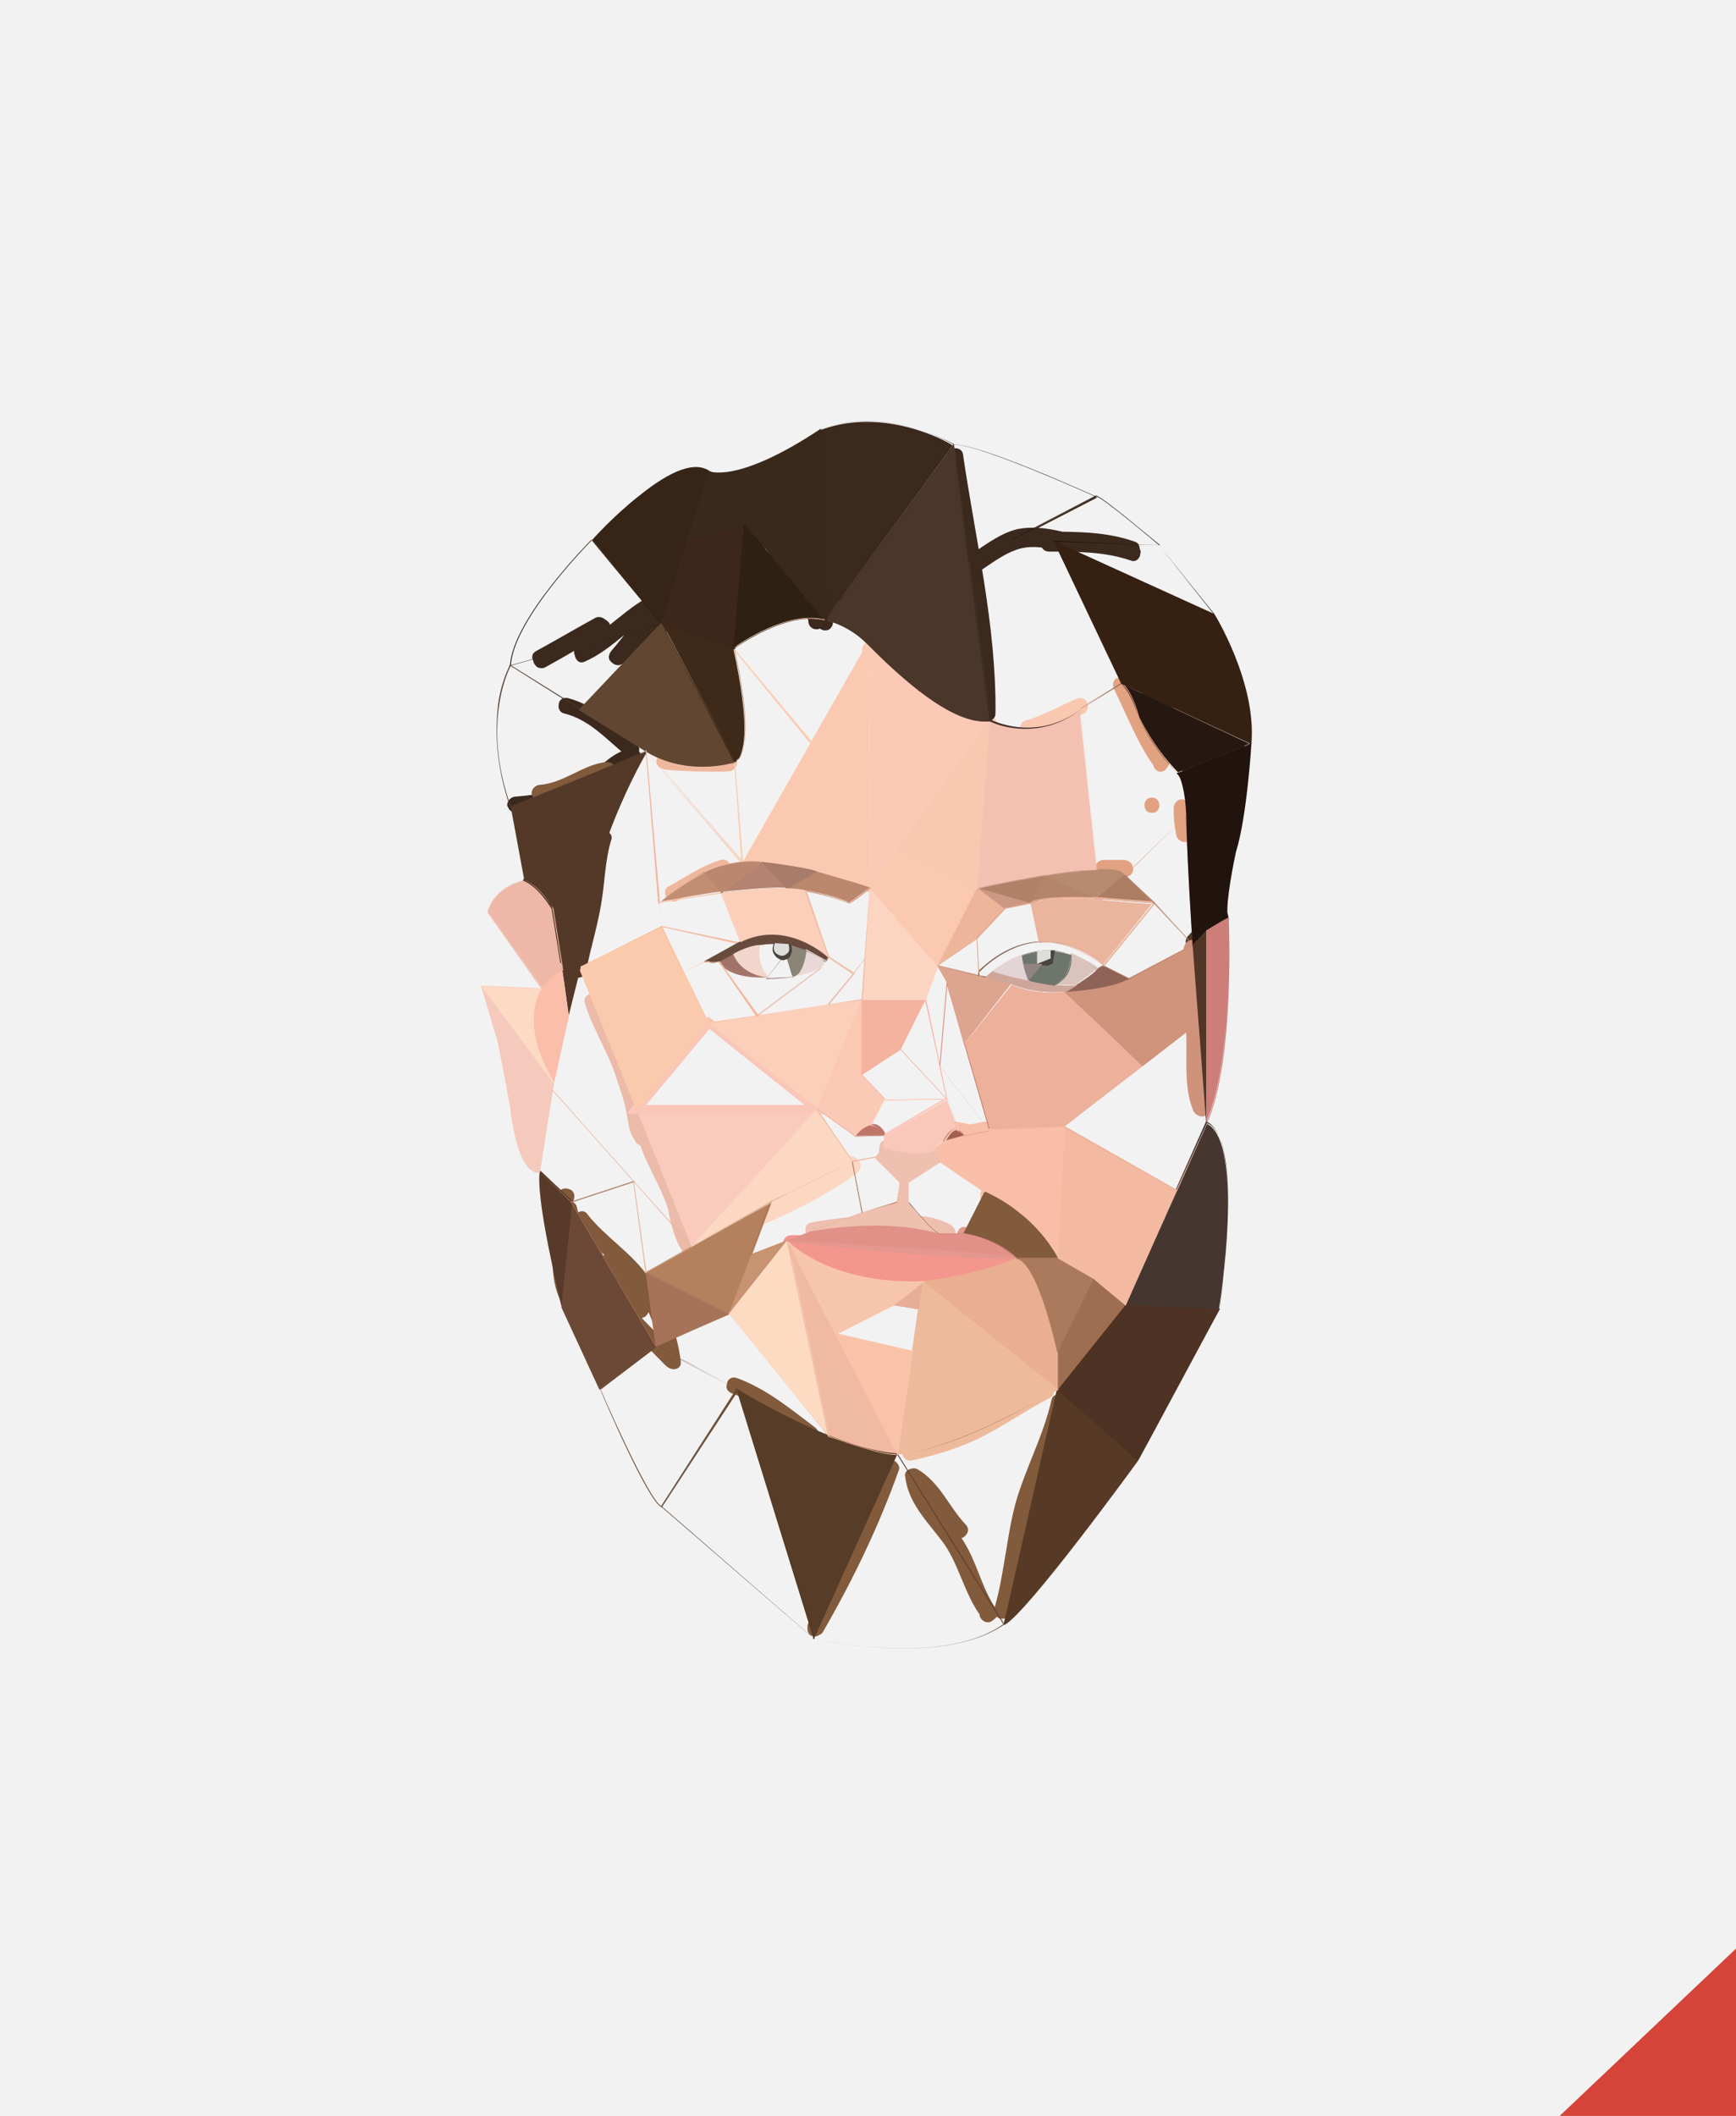 <svg xmlns="http://www.w3.org/2000/svg" xmlns:xlink="http://www.w3.org/1999/xlink" width="192" height="234" viewBox="0 0 192 234"><style type="text/css">.st0{fill:#F2F2F2;} .st1{fill:#D54339;} .st2{clip-path:url(#SVGID_2_);} .st3{clip-path:url(#SVGID_4_);fill:#FAC7B1;} .st4{clip-path:url(#SVGID_4_);fill:#E1A282;} .st5{clip-path:url(#SVGID_4_);fill:#543928;} .st6{clip-path:url(#SVGID_4_);fill:#ECB7A7;} .st7{clip-path:url(#SVGID_4_);fill:#EBBAA8;} .st8{clip-path:url(#SVGID_4_);fill:#EAAE90;} .st9{clip-path:url(#SVGID_4_);fill:#EDBA9B;} .st10{clip-path:url(#SVGID_4_);fill:#EFB9A2;} .st11{clip-path:url(#SVGID_4_);fill:#E5978F;} .st12{clip-path:url(#SVGID_4_);fill:#FCD7C1;} .st13{clip-path:url(#SVGID_4_);fill:#EEBEAF;} .st14{clip-path:url(#SVGID_4_);fill:#F7BEA8;} .st15{clip-path:url(#SVGID_4_);fill:#EFB89E;} .st16{clip-path:url(#SVGID_4_);fill:#F2BFB1;} .st17{clip-path:url(#SVGID_4_);fill:#513628;} .st18{clip-path:url(#SVGID_4_);fill:#CF937B;} .st19{clip-path:url(#SVGID_4_);fill:#3B291E;} .st20{clip-path:url(#SVGID_4_);fill:#F3968E;} .st21{clip-path:url(#SVGID_4_);fill:#825A3C;} .st22{clip-path:url(#SVGID_4_);fill:#563A26;} .st23{clip-path:url(#SVGID_4_);fill:#5F412C;} .st24{clip-path:url(#SVGID_4_);fill:#573D28;} .st25{clip-path:url(#SVGID_4_);fill:#4F331F;} .st26{clip-path:url(#SVGID_4_);fill:#69462C;} .st27{clip-path:url(#SVGID_4_);fill:#6C4836;} .st28{clip-path:url(#SVGID_4_);fill:#583A2A;} .st29{clip-path:url(#SVGID_4_);fill:#A16E52;} .st30{clip-path:url(#SVGID_4_);fill:#B38067;} .st31{clip-path:url(#SVGID_4_);fill:#91684A;} .st32{clip-path:url(#SVGID_4_);fill:#A77358;} .st33{clip-path:url(#SVGID_4_);fill:#B4805D;} .st34{clip-path:url(#SVGID_4_);fill:#A17252;} .st35{clip-path:url(#SVGID_4_);fill:#AB7152;} .st36{clip-path:url(#SVGID_4_);fill:#754F39;} .st37{clip-path:url(#SVGID_4_);fill:#563A25;} .st38{clip-path:url(#SVGID_4_);fill:#4E3223;} .st39{clip-path:url(#SVGID_4_);fill:#45362F;} .st40{clip-path:url(#SVGID_4_);fill:#9E6E50;} .st41{clip-path:url(#SVGID_4_);fill:#C79370;} .st42{clip-path:url(#SVGID_4_);fill:#D79075;} .st43{clip-path:url(#SVGID_4_);fill:#FDDAC2;} .st44{clip-path:url(#SVGID_4_);fill:#E8AD98;} .st45{clip-path:url(#SVGID_4_);fill:#F6C5AC;} .st46{clip-path:url(#SVGID_4_);fill:#F0BAA2;} .st47{clip-path:url(#SVGID_4_);fill:#FAC3A9;} .st48{clip-path:url(#SVGID_4_);fill:#EFBFAF;} .st49{clip-path:url(#SVGID_4_);fill:#ECBBA8;} .st50{clip-path:url(#SVGID_4_);fill:#E4B29C;} .st51{clip-path:url(#SVGID_4_);fill:#FACBBD;} .st52{clip-path:url(#SVGID_4_);fill:none;stroke:#FAC6B8;stroke-miterlimit:10;} .st53{clip-path:url(#SVGID_4_);fill:#FBCFBA;} .st54{clip-path:url(#SVGID_4_);fill:#FBCAAC;} .st55{clip-path:url(#SVGID_4_);fill:#FBC9B3;} .st56{clip-path:url(#SVGID_4_);fill:#F4BDA1;} .st57{clip-path:url(#SVGID_4_);fill:#BD7668;} .st58{clip-path:url(#SVGID_4_);fill:#A25E4F;} .st59{clip-path:url(#SVGID_4_);fill:#FBCAB7;} .st60{clip-path:url(#SVGID_4_);fill:#EEB2A0;} .st61{clip-path:url(#SVGID_4_);fill:#FAC8BA;} .st62{clip-path:url(#SVGID_4_);fill:#F8B5A6;} .st63{clip-path:url(#SVGID_4_);fill:#F4B39E;} .st64{clip-path:url(#SVGID_4_);fill:#F7AB9A;} .st65{clip-path:url(#SVGID_4_);fill:#C9806E;} .st66{clip-path:url(#SVGID_4_);fill:#E18E7E;} .st67{clip-path:url(#SVGID_4_);fill:#F3BAA1;} .st68{clip-path:url(#SVGID_4_);fill:#DCA896;} .st69{clip-path:url(#SVGID_4_);fill:#F8BEA8;} .st70{clip-path:url(#SVGID_4_);fill:#ECB09B;} .st71{clip-path:url(#SVGID_4_);fill:#D0947C;} .st72{clip-path:url(#SVGID_4_);fill:#DDA590;} .st73{clip-path:url(#SVGID_4_);fill:#FCD4C2;} .st74{clip-path:url(#SVGID_4_);fill:#FBC8B0;} .st75{clip-path:url(#SVGID_4_);fill:#CB9178;} .st76{clip-path:url(#SVGID_4_);fill:#EDB59A;} .st77{clip-path:url(#SVGID_4_);fill:#694B3E;} .st78{clip-path:url(#SVGID_4_);fill:#8F6356;} .st79{clip-path:url(#SVGID_4_);fill:#CFA69A;} .st80{clip-path:url(#SVGID_4_);fill:#E3D4D6;} .st81{clip-path:url(#SVGID_4_);fill:#D9C3BB;} .st82{clip-path:url(#SVGID_4_);fill:#6E756D;} .st83{clip-path:url(#SVGID_4_);fill:#CD9883;} .st84{clip-path:url(#SVGID_4_);fill:#B1816A;} .st85{clip-path:url(#SVGID_4_);fill:#B4846B;} .st86{clip-path:url(#SVGID_4_);fill:#B78B6F;} .st87{clip-path:url(#SVGID_4_);fill:#8B7C76;} .st88{clip-path:url(#SVGID_4_);fill:#AC7D62;} .st89{clip-path:url(#SVGID_4_);fill:#BC876E;} .st90{clip-path:url(#SVGID_4_);fill:#EBB49C;} .st91{clip-path:url(#SVGID_4_);fill:#E1AC90;} .st92{clip-path:url(#SVGID_4_);fill:#BA8970;} .st93{clip-path:url(#SVGID_4_);fill:#F3C0B1;} .st94{clip-path:url(#SVGID_4_);fill:#FBC9B6;} .st95{clip-path:url(#SVGID_4_);fill:#FBC9B2;} .st96{clip-path:url(#SVGID_4_);fill:#FBC7AB;} .st97{clip-path:url(#SVGID_4_);fill:#FCD0B4;} .st98{clip-path:url(#SVGID_4_);fill:#C28E72;} .st99{clip-path:url(#SVGID_4_);fill:#B48371;} .st100{clip-path:url(#SVGID_4_);fill:#A97B6B;} .st101{clip-path:url(#SVGID_4_);fill:#BC886D;} .st102{clip-path:url(#SVGID_4_);fill:#F6C7AE;} .st103{clip-path:url(#SVGID_4_);fill:#EFAC8C;} .st104{clip-path:url(#SVGID_4_);fill:#A27469;} .st105{clip-path:url(#SVGID_4_);fill:#F9C0A1;} .st106{clip-path:url(#SVGID_4_);fill:#E1B3A5;} .st107{clip-path:url(#SVGID_4_);fill:#EAB8AA;} .st108{clip-path:url(#SVGID_4_);fill:#EFBEA4;} .st109{clip-path:url(#SVGID_4_);fill:#F2D5CB;} .st110{clip-path:url(#SVGID_4_);fill:#E8D9D6;} .st111{clip-path:url(#SVGID_4_);fill:#584034;} .st112{clip-path:url(#SVGID_4_);fill:#261710;} .st113{clip-path:url(#SVGID_4_);fill:#21130D;} .st114{clip-path:url(#SVGID_4_);fill:#FBC8B1;} .st115{clip-path:url(#SVGID_4_);fill:#4B3729;} .st116{clip-path:url(#SVGID_4_);fill:#291B10;} .st117{clip-path:url(#SVGID_4_);fill:#432F20;} .st118{clip-path:url(#SVGID_4_);fill:#362517;} .st119{clip-path:url(#SVGID_4_);fill:#614731;} .st120{clip-path:url(#SVGID_4_);fill:#3F2919;} .st121{clip-path:url(#SVGID_4_);fill:#3D261A;} .st122{clip-path:url(#SVGID_4_);fill:#2F2111;} .st123{clip-path:url(#SVGID_4_);fill:#39291A;} .st124{clip-path:url(#SVGID_4_);fill:#39281E;} .st125{clip-path:url(#SVGID_4_);fill:#21140D;} .st126{clip-path:url(#SVGID_4_);fill:#1F1310;} .st127{clip-path:url(#SVGID_4_);fill:#3D2E27;} .st128{clip-path:url(#SVGID_4_);fill:#908987;} .st129{clip-path:url(#SVGID_4_);fill:#352012;} .st130{clip-path:url(#SVGID_4_);fill:#FABEAB;} .st131{clip-path:url(#SVGID_4_);fill:#F5CABC;} .st132{clip-path:url(#SVGID_4_);fill:#EDB8A7;} .st133{clip-path:url(#SVGID_4_);fill:#FCDAC4;} .st134{clip-path:url(#SVGID_4_);fill:#FBD2C6;} .st135{clip-path:url(#SVGID_4_);fill:#CD7E78;} .st136{clip-path:url(#SVGID_4_);fill:#F0B89E;} .st137{clip-path:url(#SVGID_4_);fill:#BB886F;} .st138{clip-path:url(#SVGID_4_);fill:#FAC3AE;} .st139{clip-path:url(#SVGID_4_);fill:#F2B9A2;} .st140{clip-path:url(#SVGID_4_);fill:#DDDDDC;} .st141{clip-path:url(#SVGID_4_);fill:#E19187;} .st142{clip-path:url(#SVGID_4_);fill:#ECA899;} .st143{clip-path:url(#SVGID_4_);fill:#FAD8CB;} .st144{clip-path:url(#SVGID_4_);fill:#4A423B;} .st145{clip-path:url(#SVGID_4_);fill:#484544;} .st146{clip-path:url(#SVGID_4_);fill:#918580;} .st147{clip-path:url(#SVGID_4_);fill:#8B8578;} .st148{clip-path:url(#SVGID_4_);fill:#AB7A5D;}</style><path class="st0" d="M0 0h192v234H0z"/><path class="st1" d="M192 215.5L172.5 234H192z"/><defs><path id="SVGID_1_" d="M-8.2-20.2h208.5v269.8H-8.2z"/></defs><clipPath id="SVGID_2_"><use xlink:href="#SVGID_1_" overflow="visible"/></clipPath><g class="st2"><defs><path id="SVGID_3_" d="M-8.2-20.2h208.5v269.8H-8.2z"/></defs><clipPath id="SVGID_4_"><use xlink:href="#SVGID_3_" overflow="visible"/></clipPath><path class="st3" d="M108.3 79.9c-1.7-.2-3.2-1.7-4.7-2.4l.3 1.2v-.1l-1.2.3c.3.2.7.3 1.1.5.8.4 1.8-.7 1-1.3-2.7-2.2-5.3-4.5-8-6.7v1.2l.1-.1h-1.2l5.7 4.8c.7.6 1.3 1.1 2 1.7.8.7 1.6 1 2.6 1.3.6.2 1.3.3 2 .4h.7c.3 0 .2-.3-.4-.8-1.1.1-1.1 1.8 0 1.7.7-.1 1.8-.3 1.9-1.2.2-.8-.4-1.3-1.1-1.5-1.4-.4-2.9-.2-4.3-1-.4-.2-.7-.6-1-.9-2.3-2-4.6-3.9-6.9-5.9-.3-.3-.9-.4-1.2 0l-.1.1c-.3.3-.4.9 0 1.2 2.7 2.2 5.3 4.5 8 6.7.3-.4.7-.9 1-1.3-.4-.2-.7-.3-1.1-.5-.4-.2-1-.1-1.2.3v.1c-.2.4-.1 1 .3 1.2 1.9.9 3.4 2.4 5.6 2.6 1.2.3 1.2-1.4.1-1.6M104.3 79.6c.9.7 1.9 1.4 3 1.7.9.2 2.2.3 2.7-.6.5-.9-.3-1.6-1.2-1.7-1.3-.1-2.5-.3-3.7-.8-1-.4-1.5 1.2-.5 1.6.8.3 1.5.6 2.4.7.3.1.7.1 1 .1.2 0 .6-.1.8.1-.1-.2-.3-.3-.4-.5 0 .1 0 .1.1.2 0-.2.1-.4.1-.7-.1.3-1.3-.2-1.5-.3-.6-.3-1.1-.6-1.6-1-.9-.6-2.1.6-1.2 1.2M95.7 72.5c2.4 2 4.8 4 7.1 6 1.5 1.2 3.2 3 5.3 3.1 1 0 2.7-.7 1.9-2-.4-.7-1.2-.5-1.9-.6-1.6-.2-3-.8-4.5-1.5-1-.5-1.9 1-.9 1.5 1.4.6 2.8 1.3 4.3 1.6.3 0 .5.1.8.1.6.1 1 .3.5-.4-.6-.7-1.8-1-2.6-1.6-3.1-2.3-5.9-4.9-8.8-7.4-.8-.7-2 .5-1.2 1.2M96.8 97.1c0 .3.1.7.2 1.1.8-1.6 1.6-3.1 2.7-4.5 1-1.2 2.1-2.4 3.1-3.6.9-1.1 1.7-2.3 2.5-3.6.9-1.5 1.5-3.1 2.9-4.2-.4-.1-.9-.1-1.3-.2 0 0 0 .1.1.1l.1-1c-1.2.9-1.8 2.2-2.5 3.5-.9 1.7-1.9 3.3-3.2 4.8-2.2 2.6-4.2 4.9-5.7 8-.5 1 1 1.8 1.5.9.8-1.6 1.6-3.1 2.7-4.5 1-1.2 2.1-2.4 3.1-3.6.9-1.1 1.7-2.3 2.5-3.6.9-1.5 1.5-3.1 2.8-4.2.3-.2.3-.7.1-1 0 0 0-.1-.1-.1-.3-.5-.9-.5-1.3-.2-1.2.9-1.9 2.2-2.6 3.5-.9 1.7-1.9 3.3-3.2 4.7-2.2 2.6-4.2 4.9-5.7 8-.2.4-.1 1 .3 1.2h.1c1 .5 1.9-1 .9-1.5M97.1 98.3c.8-1.6 1.6-3.1 2.6-4.4 1-1.3 2.2-2.4 3.2-3.7.9-1.1 1.7-2.3 2.5-3.6.9-1.5 1.5-3.1 2.9-4.2.9-.7-.3-1.9-1.2-1.2-1.2.9-1.8 2.2-2.5 3.5-.9 1.7-1.9 3.3-3.2 4.7-2.2 2.6-4.2 4.9-5.7 8-.6 1 .9 1.9 1.4.9M114.5 80.3s0-.1 0 0c-.2.3-.4.6-.6 1 2.1-.6 4-1.6 6-2.5l-1.2-.3v.1l.3-1.2c-1.8.8-3.6 1.8-5.6 2.4-1.1.3-.6 1.9.5 1.6 2.1-.6 4-1.6 6-2.5.4-.2.5-.8.3-1.2v-.1c-.2-.4-.8-.5-1.2-.3-1.8.8-3.6 1.8-5.5 2.4-.4.1-.7.6-.6 1v.1c.3 1 1.9.6 1.6-.5M113.9 81.3c2.1-.6 4-1.6 6-2.5 1-.5.1-1.9-.9-1.5-1.8.8-3.6 1.8-5.6 2.4-1 .3-.5 1.9.5 1.6"/><path class="st4" d="M129.1 83.9c-1.8-2.6-3-5.7-4.4-8.5l-.3 1.2h.1l-1.2-.3c1.4 2.8 2.5 5.9 4.4 8.5l.3-1.2s-.1 0-.1.1c-.9.7 0 2.1.9 1.5 0 0 .1 0 .1-.1.4-.4.6-.8.2-1.2-1.7-2.6-2.9-5.7-4.3-8.6-.2-.4-.8-.5-1.2-.3h-.1c-.4.2-.5.8-.3 1.2 1.4 2.8 2.6 6 4.4 8.5.7.9 2.2.1 1.5-.8M123.3 76.2c1.4 2.8 2.5 5.9 4.4 8.5.6.9 2.1 0 1.5-.9-1.8-2.6-3-5.7-4.4-8.5-.5-.9-1.9-.1-1.5.9M127.4 89.9c1.1 0 1.1-1.7 0-1.7s-1.1 1.7 0 1.7M127.4 89.9c1.1 0 1.1-1.7 0-1.7s-1.1 1.7 0 1.7M131.9 92c-.1-.9-.2-1.8-.2-2.7l-.9.9h.1l-.9-.9c0 1 .1 2 .2 3 .1.7 1 .8 1.4.4h.1l-1 .1s.1 0 .1.1c-.1-.4-.1-.9-.2-1.3.2-.1.3-.1.2-.1-1.1.3-.6 1.9.5 1.6l.6-.3c.4-.4.3-1-.2-1.3 0 0-.1 0-.1-.1-.3-.2-.8-.1-1 .1h-.1c.5.1.9.3 1.4.4-.1-.8-.2-1.7-.2-2.6 0-.5-.4-.8-.9-.9h-.1c-.5 0-.8.4-.9.9 0 1.1.1 2.1.3 3.1.3 1.1 1.9.6 1.8-.4M130 89.3c0 1 .1 2.1.2 3.1.1.5.8.8 1.3.5l.1-.1c.9-.6 0-2.1-.9-1.5l-.1.1c.4.2.8.3 1.3.5-.1-.9-.2-1.7-.2-2.6 0-1.1-1.7-1.1-1.7 0"/><path class="st5" d="M59.3 97.1v1.2l.1-.1h-1.2V97l-.1.1c-.3.3-.3.9 0 1.2.3.3.9.3 1.2 0l.1-.1c.3-.3.3-.9-.1-1.1.1-.1.1-.1 0 0-.3-.4-.8-.4-1.2-.1l-.1.1c-.3.3-.3.9 0 1.2.3.3.9.3 1.2 0 .4-.4.5-.9.1-1.2M58.1 98.2c.3.3.9.4 1.2 0 .3-.3.3-.9 0-1.2-.3-.3-.9-.3-1.2 0-.3.4-.3.9 0 1.2M62.9 105.6c-.6-1.6-.8-3.3-1.3-4.8-.5-1.3-1.4-2.2-2.1-3.3l-.3 1.2h.1l-1.2-.3c.7 1.2 1.6 2.1 2.1 3.4.4 1.4.7 2.9 1.2 4.4.2-.3.4-.7.6-1h-.1c-1 .4-.6 2 .5 1.6h.1c.3-.3.6-.7.4-1.2-.5-1.6-.7-3.3-1.2-4.9-.5-1.3-1.4-2.2-2.1-3.4-.2-.4-.8-.5-1.2-.3h-.1c-.4.2-.5.8-.3 1.2.7 1.2 1.6 2.1 2.1 3.4.4 1.4.7 2.9 1.2 4.4.3 1.1 1.9.7 1.6-.4M58.1 98.3c.7 1.2 1.6 2.1 2.1 3.5s.7 2.9 1.2 4.3c.4 1 2 .6 1.6-.5-.6-1.6-.8-3.3-1.4-4.9-.5-1.3-1.4-2.2-2.1-3.3-.5-.9-2 0-1.4.9M64.2 106.4c.1.3.3.7.5 1 .5-2.6 1.3-5.1 1.7-7.6.4-2.3.4-4.7 1.1-7-.3.2-.7.4-1 .6h.1c-.2-.3-.4-.7-.6-1-.8 2.3-.8 4.6-1.1 7-.4 2.6-1.2 5.1-1.7 7.6-.2 1.1 1.4 1.5 1.6.5.5-2.6 1.3-5.1 1.7-7.6.4-2.3.4-4.7 1.1-7 .2-.5-.2-.9-.6-1h-.1c-.4-.2-.9.2-1 .6-.8 2.3-.8 4.6-1.1 7-.4 2.6-1.2 5.1-1.7 7.6-.1.4.1 1 .6 1h.1c1 .2 1.4-1.5.4-1.7M64.7 107.5c.5-2.5 1.2-4.9 1.6-7.4.4-2.4.4-4.9 1.2-7.2.4-1-1.3-1.5-1.6-.5-.8 2.3-.8 4.8-1.2 7.2-.4 2.5-1.1 4.9-1.6 7.4-.2 1.1 1.4 1.6 1.6.5"/><path class="st6" d="M61.8 107.6c-.1.3-.3.7-.4 1.1l1.2-.6-1.2-.3v.1l.3-1.2-1.2.6c-.4.2-.6.8-.3 1.2.3.4.7.5 1.2.3l1.2-.6c.5-.2.5-.8.3-1.2v-.1c-.2-.5-.8-.5-1.2-.3l-1.2.6c-.4.2-.5.8-.3 1.2v.1c.2.4.8.6 1.2.3.5-.3.7-.8.4-1.2M61.5 108.8l1.2-.6c.4-.2.5-.8.3-1.2-.3-.4-.7-.5-1.2-.3l-1.2.6c-.4.2-.6.8-.3 1.2.3.3.8.5 1.2.3"/><path class="st7" d="M71.7 125.2c-.9-.9-.8-2.7-1.1-3.9-.4-1.3-.8-2.6-1.3-3.9-.9-2.4-2.3-4.6-3-6.9-.2.3-.4.7-.6 1h.1c-.3-.2-.7-.4-1-.6.9 2.8 2.5 5.3 3.4 8.1.5 1.5 1.1 3.1 1.3 4.7.2 1.1.3 1.9 1.1 2.7 0-.3-.1-.7-.1-1 0 0 0 .1-.1.1-.7.9.8 1.7 1.5.9 0 0 0-.1.1-.1.1-.4 0-.9-.3-1.1-.8-.9-.7-2.8-1-3.9-.4-1.3-.8-2.6-1.3-3.9-.8-2.4-2.3-4.6-3-6.9-.1-.4-.6-.7-1-.6h-.1c-.4.1-.7.6-.6 1 .9 2.8 2.5 5.3 3.4 8.1.5 1.5 1.1 3.1 1.3 4.6.2 1.1.3 2 1.1 2.8.8.8 2-.4 1.2-1.2M64.7 111c.9 2.9 2.6 5.4 3.5 8.3.5 1.5 1 2.9 1.2 4.4.2 1.1.3 1.9 1.1 2.7.8.8 2-.4 1.2-1.2-.8-.8-.8-2.7-1.1-3.9l-1.2-3.6c-.9-2.5-2.3-4.7-3.1-7.2-.3-1-2-.6-1.6.5M75.8 134.5c-.6-3-2.5-5.7-3.5-8.6-.2.3-.4.7-.6 1h.1c-.3-.2-.7-.4-1-.6.9 2.9 2.9 5.6 3.5 8.6.2-.3.4-.7.6-1h-.1c-1.1.2-.6 1.8.5 1.6h.1c.4-.1.6-.6.4-1-.5-3-2.5-5.7-3.4-8.6-.1-.4-.6-.7-1-.6h-.1c-.4.1-.7.6-.6 1 .9 2.9 2.9 5.6 3.5 8.6.2 1.1 1.8.6 1.6-.4M70.7 126.3c.9 2.9 2.9 5.6 3.5 8.6.2 1.1 1.9.6 1.6-.5-.6-3-2.5-5.7-3.5-8.6-.2-1-1.9-.5-1.6.5M77.1 137.7c-.9-.9-1.2-2.6-1.5-3.8-.2.3-.4.7-.6 1h.1c-.3-.2-.7-.4-1-.6.3 1.5.8 3.4 1.9 4.5v-1.2l-.1.1c-.7.8.5 2 1.2 1.2l.1-.1c.3-.3.3-.8-.1-1.1-.8-1-1.1-2.7-1.4-3.8-.1-.5-.6-.7-1-.6h-.1c-.5.1-.7.6-.6 1 .3 1.5.8 3.4 1.9 4.6.8.8 2-.4 1.2-1.2M74.1 134.3c.3 1.5.8 3.4 1.9 4.5.8.8 2-.4 1.2-1.2-.9-.9-1.2-2.6-1.5-3.8-.2-1-1.8-.6-1.6.5"/><path class="st8" d="M102.6 141c-.9 0-1.8-.1-2.8-.2.2.3.4.7.6 1v-.1c-.3.2-.7.4-1 .6 2.4.3 4.8.3 7.2-.1l-.9-.9v.1l.9-.9c-1.3.4-2.6.5-4 .5-1.1 0-1.1 1.7 0 1.7 1.4 0 2.7-.1 4.1-.3.4-.1.9-.4.9-.9v-.1c-.1-.4-.3-.9-.9-.9-2.3.3-4.5.4-6.8.1-.4-.1-1 .1-1 .6v.1c-.1.4.1 1 .6 1 1.1.1 2.1.2 3.2.2 1 .2 1-1.5-.1-1.5M99.4 142.4c2.4.3 4.8.3 7.3-.1 1.1-.1 1.1-1.8 0-1.7-2.3.3-4.5.4-6.8.1-1.1-.1-1.6 1.6-.5 1.7M116.8 152.1c-.1-1.8-.1-3.6-.2-5.5 0-1.3-.1-2.5-.4-3.8-.5-1.7-1.7-3-3-4.2v1.2l.1-.1H112c1.7 1.5 2.7 2.9 2.9 5.1.1.8.1 1.6.1 2.4.1 1.6.1 3.2.2 4.8l.9-.9h-.1c-1.1 0-1.1 1.7 0 1.7h.1c.4.1.8-.3.7-.7 0-1.8 0-3.7-.1-5.5 0-1.3-.1-2.6-.4-3.8-.5-1.8-1.7-3-3-4.2-.3-.3-.9-.4-1.2 0l-.1.1c-.3.3-.4.9 0 1.2 1.6 1.4 2.6 2.8 2.8 5.1.1.8.1 1.6.1 2.3.1 1.6.1 3.2.2 4.8 0 1.1 1.7 1.1 1.7 0M112 139.8c1.8 1.6 2.8 3.1 2.9 5.6.1 2.2.2 4.4.3 6.7 0 1.1 1.7 1.1 1.7 0-.1-2.7 0-5.5-.4-8.1-.3-2.3-1.6-3.8-3.3-5.3-.8-.8-2 .4-1.2 1.1"/><path class="st9" d="M101.5 160.5s0-.1 0 0c-.2.3-.4.6-.6 1 2.7-.6 5.4-1.4 7.9-2.7 2.5-1.3 4.8-2.9 7.3-4.2l-1.2-.3v.1l.3-1.2c-2.4 1.2-4.5 2.7-6.8 3.9-2.5 1.3-5.2 2.2-8 2.8-1.1.2-.6 1.9.5 1.6 2.7-.6 5.4-1.4 7.9-2.7 2.5-1.3 4.8-2.9 7.3-4.2.4-.2.5-.8.3-1.2v-.1c-.2-.4-.8-.5-1.2-.3-2.4 1.2-4.5 2.7-6.8 3.9-2.5 1.3-5.2 2.2-7.9 2.8-.5.1-.7.6-.6 1v.1c.2 1.2 1.8.8 1.6-.3M100.9 161.5c2.7-.6 5.4-1.4 7.9-2.7 2.5-1.3 4.8-2.9 7.3-4.2 1-.5.1-1.9-.9-1.5-2.4 1.1-4.5 2.6-6.8 3.9-2.5 1.4-5.2 2.2-8 2.8-1 .3-.6 1.9.5 1.7"/><path class="st10" d="M100.5 159.3c-1.4-.2-2.7-.2-4.1-.3-1.5-.1-2.8-.5-4.2-.8.2.3.4.7.6 1v-.1c-.3.2-.7.4-1 .6 1.2.3 2.4.7 3.6.8 1.6.2 3.1 0 4.7.3-.2-.3-.4-.7-.6-1v.1c-.2 1.1 1.4 1.5 1.6.5v-.1c.1-.5-.1-1.1-.6-1-1.3-.3-2.7-.3-4.1-.4-1.5-.1-2.8-.5-4.2-.8-.4-.1-1 .1-1 .6v.1c-.1.4.1.9.6 1 1.2.3 2.4.7 3.6.8 1.6.2 3.1 0 4.7.3 1 .2 1.5-1.5.4-1.6M91.8 159.8c1.2.3 2.4.7 3.7.8 1.5.2 3.1 0 4.6.3 1.1.2 1.5-1.5.5-1.6-1.3-.2-2.6-.2-3.9-.3-1.5-.1-2.9-.5-4.4-.8-1.2-.3-1.6 1.3-.5 1.6"/><path class="st11" d="M104.4 138c-1.6 0-3.2-.1-4.7-.2l.9.9v-.1l-.9.9c1.6.1 3.1.2 4.7.2l-.9-.9v.1c0 1.1 1.7 1.1 1.7 0v-.1c0-.5-.4-.9-.8-.8-1.6-.1-3.1-.2-4.7-.3-.5 0-.8.4-.9.9v.1c0 .5.4.8.9.9 1.6.1 3.2.2 4.7.2 1.1-.1 1.1-1.8 0-1.8M99.6 139.4c1.6.1 3.1.2 4.7.2 1.1 0 1.1-1.7 0-1.7-1.6 0-3.2-.1-4.7-.2-1.1-.1-1 1.6 0 1.7M112.4 137.8c-1.4-1.6-3.7-1.8-5.7-2l.9.9v-.1l-.9.9c1.6.2 3.5.3 4.6 1.5v-1.2s-.1 0-.1.1c-.9.7.3 1.9 1.2 1.2 0 0 .1 0 .1-.1.4-.3.3-.9-.1-1.2-1.3-1.7-3.7-1.9-5.7-2.1-.5-.1-.8.4-.9.9v.1c0 .5.4.8.9.9 1.5.2 3.5.3 4.5 1.5.7.8 1.9-.4 1.2-1.3M106.7 137.5c1.6.2 3.5.2 4.6 1.5.7.8 1.9-.4 1.2-1.2-1.4-1.6-3.8-1.8-5.8-2-1.1-.1-1.1 1.6 0 1.7M88.1 139.4c1.1 0 1.1-1.7 0-1.7s-1.1 1.7 0 1.7M88.1 139.4c1.1 0 1.1-1.7 0-1.7s-1.1 1.7 0 1.7M102 140.4c-2.4 0-4.8-.2-7.1-.6-1-.2-1.9-.4-2.9-.6-1.2-.3-2.2-1-3.3-1.6l.3 1.2v-.1l-1.2.3c1.5.8 2.8 1.5 4.5 1.9 1.5.4 3.1.6 4.6.8 3.8.4 7.6.3 11.4-.1l-.9-.9v.1l.9-.9c-2.1.4-4.2.5-6.3.5-1.1 0-1.1 1.7 0 1.7 2.1 0 4.2-.1 6.3-.3.4 0 .9-.4.9-.9v-.1c0-.4-.4-.9-.9-.9-3.4.3-6.9.5-10.3.2-1.5-.1-3-.4-4.5-.7-1.8-.4-3.2-1.1-4.8-1.9-.4-.2-1-.1-1.2.3v.1c-.2.4-.1.9.3 1.2 1.1.6 2 1.2 3.2 1.6 1.1.3 2.3.6 3.4.8 2.5.4 5 .6 7.5.6 1.2 0 1.2-1.7.1-1.7M87.8 139.1c1.4.7 2.5 1.4 4 1.8 1.7.4 3.5.7 5.2.9 3.7.4 7.5.3 11.2-.1 1.1-.1 1.1-1.8 0-1.7-3.3.3-6.6.5-9.9.2-1.7-.1-3.4-.4-5.1-.8-1.7-.4-3-1.1-4.6-1.9-.9-.4-1.8 1-.8 1.6"/><path class="st12" d="M79.3 136.4c0-.1 0-.1 0 0-.1.3-.2.7-.3 1.1 5.2-2.3 11-4.5 15.6-8l-1-.1s0 .1.1.1c.1-.4.1-.9.2-1.3-4.6 3.5-10.4 5.7-15.6 8-1 .4-.1 1.9.9 1.5 5.2-2.3 11-4.5 15.6-8 .5-.4.5-.9.2-1.3 0 0 0-.1-.1-.1-.2-.3-.8-.3-1-.1-4.6 3.5-10.4 5.7-15.6 8-.5.2-.5.8-.3 1.2v.1c.3.7 1.8-.1 1.3-1.1M79 137.5c5.2-2.3 11-4.5 15.6-8 .9-.7 0-2.1-.9-1.5-4.6 3.5-10.4 5.7-15.6 8-1 .5-.1 1.9.9 1.5"/><path class="st13" d="M103.9 126.9c-1.9-.1-3.7-.3-5.6-.7.2.3.4.7.6 1v-.1c-.3.2-.7.4-1 .6 2 .4 4 .6 6 .7l-.9-.9v.1c-.1 1.1 1.6 1.1 1.7 0v-.1c0-.3-.4-.6-.8-.6-1.9-.2-3.7-.4-5.6-.8-.4-.1-1 .1-1 .6v.1c-.1.4.1 1 .6 1 2 .4 4 .6 6 .7 1.1.2 1.1-1.5 0-1.6M97.8 127.9c2 .4 4 .6 6 .7 1.1.1 1.1-1.6 0-1.7-1.9-.1-3.7-.3-5.6-.7-1-.2-1.4 1.5-.4 1.7"/><path class="st14" d="M105.9 126.1s-.1-.1 0 0c-.2.3-.4.6-.6 1 1.5-.6 3.1-1 4.7-1.2l-.9-.9v.1l.9-.9c-1.8.2-3.5.6-5.2 1.2-1 .4-.6 2 .5 1.6 1.5-.6 3.1-1 4.7-1.2.4-.1.9-.4.9-.9v-.1c0-.4-.4-.9-.9-.9-1.8.2-3.5.6-5.2 1.2-.4.1-.8.6-.6 1v.1c.4 1.4 2.1.9 1.7-.1M105.3 127.1c1.5-.6 3.1-1 4.7-1.2 1.1-.1 1.1-1.8 0-1.7-1.8.2-3.5.6-5.2 1.2-1 .4-.6 2.1.5 1.7M108.3 124.6c-1.4-.3-2.8-.5-4.2-.7l.9.9v-.1l-.9.9c1.3.2 2.5.4 3.8.6-.2-.3-.4-.7-.6-1v.1c-.2 1.1 1.4 1.5 1.6.5v-.1c.1-.5-.1-1.1-.6-1.1-1.4-.4-2.8-.6-4.2-.8-.5-.1-.8.4-.9.9v.1c-.1.5.4.8.9.9 1.3.2 2.5.4 3.8.6 1 .2 1.5-1.5.4-1.7M104 125.6c1.3.2 2.5.4 3.8.6 1.1.2 1.5-1.4.5-1.6-1.4-.3-2.8-.5-4.3-.7-1-.1-1 1.6 0 1.7"/><path class="st12" d="M81.8 135.2c0-.1-.1-.1 0 0-.2.3-.4.6-.6 1 2.5-.8 5-1.7 7.4-2.8.8-.4 1.6-.8 2.3-1.3.8-.6 1.3-1.5 2.1-2.1.8-.6-.2-1.8-1-1.3-2.6 1.4-5.6 2.4-7.9 4.1l1 .1s0-.1-.1-.1c-.1.4-.1.9-.2 1.3 2.5-1.9 5.6-2.9 8.4-4.4l-1.2-.3s0 .1.1.1l.1-1c-1.6 1.3-2.6 2.6-4.5 3.5-2.3 1-4.6 1.8-7 2.6-1 .3-.6 2 .5 1.6 2.5-.8 5-1.7 7.4-2.8 2.1-.9 3.1-2.4 4.9-3.8.3-.2.3-.7.1-1 0 0 0-.1-.1-.1-.3-.4-.7-.5-1.2-.3-2.8 1.5-5.9 2.5-8.4 4.4-.5.4-.5.9-.2 1.3 0 0 0 .1.1.1.2.3.8.3 1 .1 2.4-1.8 5.3-2.8 7.9-4.1-.3-.4-.7-.9-1-1.3-.6.5-1.1 1.1-1.6 1.7-.7.7-1.6 1.1-2.5 1.5-2.3 1-4.6 1.8-7 2.6-.4.1-.7.6-.6 1v.1c.5 1 2.1.6 1.8-.4M81.2 136.2c2.3-.8 4.6-1.5 6.8-2.5 1-.4 2-.9 2.9-1.5.9-.8 1.6-1.7 2.6-2.5.8-.6-.2-1.8-1-1.3-2.8 1.5-5.9 2.5-8.4 4.4-.9.6 0 2.1.9 1.5 2.5-1.9 5.6-2.9 8.4-4.4-.3-.4-.7-.9-1-1.3-.8.6-1.4 1.4-2.2 2.1-.8.8-1.9 1.2-2.9 1.6-2.1.9-4.3 1.6-6.4 2.3-1.2.3-.8 1.9.3 1.6"/><path class="st13" d="M105.1 135.5c-2-1.2-4.7-1-7-1-2.8 0-5.6.3-8.3.8.3.2.7.4 1 .6v-.1c-.2.3-.4.7-.6 1 2.4-.4 4.8-.7 7.3-.7 2.1 0 5-.3 6.9.8l-.3-1.2s0 .1-.1.1c-.6.9.8 1.8 1.5.9 0 0 0-.1.1-.1.2-.4 0-.9-.5-1.1-2-1.3-4.7-1.1-7-1.1-2.8 0-5.6.3-8.4.8-.5.1-.7.6-.6 1v.1c.1.5.6.7 1 .6 2.4-.4 4.8-.7 7.2-.7 2.1 0 4.9-.3 6.8.8 1.1.6 2-.9 1-1.5M90.2 136.9c2.4-.4 4.8-.7 7.3-.7 2.1 0 4.9-.3 6.8.8.9.6 1.8-.9.9-1.5-2-1.2-4.7-1.1-7-1-2.8 0-5.6.3-8.4.8-1.1.1-.7 1.8.4 1.6"/><path class="st14" d="M117.3 137.7c-1.2-1.4-2.3-3-3.7-4.2-1.2-.9-2.7-1.5-4.1-2.1.2.3.4.7.6 1v-.1c-.3.2-.7.4-1 .6 1.4.6 3 1.2 4.1 2.3 1.1 1.1 2 2.4 3 3.6v-1.2l-.1.1c-.8.7.4 1.9 1.2 1.2l.1-.1c.3-.3.2-.9-.1-1.1-1.1-1.5-2.2-3.1-3.7-4.2-1.2-1-2.7-1.5-4.1-2.1-.5-.2-.9.2-1 .6v.1c-.2.5.2.9.6 1 1.4.6 2.9 1.2 4.1 2.3 1.1 1.1 2 2.4 3 3.6.6.7 1.8-.5 1.1-1.3M109 133c1.4.6 2.9 1.2 4.1 2.3 1.1 1.1 2 2.4 3 3.6.7.8 1.9-.4 1.2-1.2-1.2-1.4-2.3-3-3.7-4.2-1.2-1-2.7-1.5-4.1-2.1-1.1-.5-1.5 1.2-.5 1.6"/><path class="st8" d="M115.3 145.2c1.1 0 1.1-1.7 0-1.7s-1.1 1.7 0 1.7M115.3 145.2c1.1 0 1.1-1.7 0-1.7s-1.1 1.7 0 1.7"/><path class="st15" d="M75.2 98.3c0-.1-.1-.1 0 0-.1.3-.3.7-.4 1.1 1.7-1 3.5-2.2 5.3-2.7-.3-.2-.7-.4-1-.6v.1c.2-.3.4-.7.6-1-2 .6-3.9 1.9-5.7 2.9-1 .5-.1 2 .9 1.5 1.7-.9 3.4-2.2 5.3-2.7.5-.1.7-.6.6-1v-.1c-.1-.4-.6-.7-1-.6-2 .6-3.9 1.9-5.7 2.9-.4.2-.5.8-.3 1.2v.1c.4.7 1.9-.2 1.4-1.1M74.9 99.4c1.7-1 3.4-2.2 5.3-2.7 1.1-.3.6-1.9-.5-1.6-2 .6-3.9 1.9-5.7 2.9-1 .4-.1 1.9.9 1.4M78.8 83.6c-1.8 0-3.5-.1-5.3-.2l.9.9v-.1l-.9.9c2.4.2 4.7.3 7.1.2l-.9-.9v.1l.9-.9c-.6-.1-1.2 0-1.8 0-1.1 0-1.1 1.7 0 1.7h1.8c.4 0 .9-.4.9-.9v-.1c0-.5-.4-.9-.9-.9-2.4.1-4.7 0-7.1-.2-.5 0-.8.4-.9.9v.1c0 .5.4.8.9.9 1.7.2 3.5.2 5.3.2 1.1 0 1.1-1.7 0-1.7M73.5 85c2.4.2 4.7.3 7.1.2 1.1 0 1.1-1.7 0-1.7-2.4.1-4.7 0-7.1-.2-1-.1-1 1.6 0 1.7M90.7 95.1c-2.2-.3-4.5-.5-6.7-.7l.9.9v-.1l-.9.9c2.1.1 4.2.3 6.3.6-.2-.3-.4-.7-.6-1v.1c-.2 1.1 1.5 1.5 1.6.5v-.1c.1-.6-.1-1.1-.6-1.1-2.2-.4-4.4-.6-6.7-.7-.5 0-.8.4-.9.9v.1c0 .5.4.8.9.9 2.1.1 4.2.3 6.2.6 1.1 0 1.6-1.6.5-1.8M84 96.1c2.1.1 4.2.3 6.3.6 1.1.2 1.5-1.5.5-1.6-2.2-.3-4.5-.5-6.7-.7-1.2-.1-1.2 1.7-.1 1.7"/><path class="st16" d="M109.8 97.9c-.2.3-.4.6-.6 1 1.9-.3 3.8-.3 5.7-.6 1.8-.3 3.5-1 5.3-1.4-.3-.2-.7-.4-1-.6v.1c.2-.3.4-.7.6-1-1.8.4-3.6 1.1-5.5 1.4-1.8.3-3.7.3-5.5.6-1.1.2-.6 1.8.5 1.6 1.9-.3 3.8-.3 5.7-.6 1.8-.3 3.5-1 5.3-1.4.5-.1.7-.6.6-1v-.1c-.1-.5-.6-.7-1-.6-1.8.4-3.6 1.1-5.5 1.4-1.8.3-3.7.3-5.5.6-.5.1-.7.6-.6 1v.1c.1 1.1 1.7.6 1.5-.5M109.2 98.9c1.9-.3 3.8-.3 5.7-.6 1.8-.3 3.6-1 5.3-1.4 1.1-.2.6-1.9-.5-1.6-1.9.4-3.6 1.1-5.5 1.4-1.8.3-3.7.3-5.5.6-1 .2-.6 1.8.5 1.6M116.9 99.1c-.2.3-.4.6-.6 1 1.6-.3 3.3-.3 5-.2l-.9-.9v.1l.9-.9c-1.8-.1-3.6 0-5.4.3-1.1.2-.6 1.8.5 1.6 1.6-.3 3.3-.3 4.9-.2.5 0 .8-.4.9-.9v-.1c0-.5-.4-.8-.9-.9-1.8-.1-3.6 0-5.4.3-.5.1-.7.6-.6 1v.1c.2 1.3 1.8.8 1.6-.3M116.3 100.1c1.6-.3 3.3-.3 4.9-.2 1.1 0 1.1-1.7 0-1.7-1.8-.1-3.6 0-5.4.3-1 .1-.5 1.8.5 1.6"/><path class="st4" d="M122.9 96.1l-.9.8c.8-.1 1.6-.1 2.4 0l-.9-.9v.1l.9-.9h-2.3c-.5 0-.9.4-.9.9 0 .4.4.9.9.9.8-.1 1.6-.1 2.3 0 .5 0 .8-.4.9-.9V96c0-.5-.4-.8-.9-.9H122c-.4 0-.9.4-.9.9v.1c0 .5.4.9.9.9s1-.4.9-.9M122.1 96.9c.8-.1 1.6-.1 2.4 0 1.1.1 1.1-1.6 0-1.7h-2.4c-.5 0-.9.4-.9.9 0 .4.4.9.9.8"/><path class="st17" d="M132.7 103.6c-.1 0-.1 0 0 0l-.1 1.1c.9-1 1.8-2 2.9-2.8h-1.2s0 .1.1.1v-1.2c-1 .9-2 1.8-2.9 2.8-.7.8.5 2.1 1.2 1.2.9-1 1.8-2 2.9-2.8.4-.3.3-.9 0-1.2 0 0 0-.1-.1-.1-.3-.4-.9-.3-1.2 0-1.1.9-2 1.8-2.9 2.8-.3.3-.4.9 0 1.2l.1.1c.8.7 2-.5 1.2-1.2M132.6 104.8c.9-1 1.8-2 2.9-2.8.4-.3.3-.9 0-1.2-.3-.4-.8-.3-1.2 0-1 .9-2 1.8-2.9 2.8-.7.8.5 2.1 1.2 1.2"/><path class="st18" d="M133.7 122.4c-1.1-2.7-.6-5.9-.7-8.7-.1-2.9-.3-5.9-.3-8.8l-.9.9h.1l-.9-.9c0 3.2.2 6.3.3 9.5.1 2.8-.3 5.8.8 8.5l.4-1h-.1c-1 .5-.1 1.9.9 1.5h.1c.3-.3.6-.8.3-1-1-2.7-.5-5.9-.6-8.7-.1-2.9-.3-5.9-.3-8.8 0-.5-.4-.8-.9-.9h-.1c-.5 0-.8.4-.9.9 0 3.2.2 6.3.3 9.5.1 2.8-.3 5.9.8 8.5.5.9 2.2.5 1.7-.5M131 104.8c0 3.2.2 6.5.3 9.7.1 2.7-.3 5.6.8 8.3.4 1 2.1.6 1.6-.5-1.1-2.6-.6-5.7-.7-8.5-.1-3-.3-6-.3-9.1 0-1-1.7-1-1.7.1"/><path class="st19" d="M69 72.1s0-.1 0 0v1.1c1.9-2.3 3.6-4.6 5.4-7l-1.2.3s.1 0 .1.1l-.3-1.2c-1.6 2.1-3.1 4.2-4.8 6.2-.7.8.4 1.9 1.2 1.2 1.1-1 2.2-1.9 3.3-2.9h-1.2l.1.1v-1.2c-1.3 1.1-2.5 2.2-3.7 3.2-.9.8.3 2 1.1 1.3 1.3-1.1 2.5-2.2 3.7-3.2.4-.3.3-.9 0-1.2l-.1-.1c-.3-.4-.9-.3-1.2 0-1.1.9-2.2 1.9-3.3 2.9l1.2 1.2c1.7-2.1 3.4-4.4 5-6.5.3-.4 0-.9-.3-1.2 0 0-.1 0-.1-.1-.4-.3-.9 0-1.2.3-1.7 2.2-3.3 4.5-5.1 6.6-.3.4-.4.9 0 1.2l.1.1c.9.8 2.1-.4 1.3-1.2M72.9 65.4c-1.7 2.2-3.3 4.5-5.1 6.6-.7.8.4 1.9 1.2 1.2 1.3-1.1 2.5-2.2 3.7-3.2.8-.7-.4-1.9-1.2-1.2-1.3 1.1-2.5 2.2-3.7 3.2l1.2 1.2c1.9-2.3 3.6-4.6 5.4-7 .7-.8-.8-1.7-1.5-.8M60.5 72.4s-.1 0 0 0c-.1.3-.2.7-.4 1.1 2.2-1.2 4.4-2.5 6.6-3.7-.3 0-.7-.1-1-.1l.1.1c0-.3-.1-.7-.1-1-.7 1-1.4 1.9-2 2.9-.4.8.4 1.5 1.2 1.2 3.1-1.5 5.2-4.4 8.4-5.7-.3-.2-.7-.4-1-.6v.1c.2-.3.4-.7.6-1-3.3 1.4-5.5 4.5-8.8 5.8.3.4.6.8 1 1.3.5-1.1 1.3-2 2-3 .5-.7-.5-1.5-1.2-1.2-2.2 1.2-4.3 2.5-6.5 3.7-1 .5-.1 2 .9 1.5 2.2-1.2 4.3-2.5 6.5-3.7l-1.2-1.2c-.7 1-1.5 1.9-2 3-.2.6.2 1.6 1 1.3 3.3-1.4 5.5-4.5 8.8-5.8.4-.2.8-.6.6-1v-.1c-.1-.4-.6-.8-1-.6-3.3 1.4-5.6 4.3-8.8 5.8l1.2 1.2c.6-1.1 1.3-2 2-2.9.2-.3.1-.8-.1-1l-.1-.1c-.3-.3-.7-.3-1-.1-2.2 1.2-4.4 2.5-6.6 3.7-.4.2-.5.8-.3 1.2v.1c.2.7 1.7-.2 1.2-1.2M72.8 65.5c-3.4 1.4-5.6 4.4-8.9 5.9l1.2 1.2c.5-1.1 1.3-2.1 2-3.1.5-.7-.5-1.5-1.2-1.2-2.2 1.2-4.4 2.5-6.6 3.7-1 .5-.1 2 .9 1.5 2.2-1.2 4.4-2.5 6.6-3.7l-1.2-1.2c-.7 1-1.5 1.9-2 3.1-.4.8.4 1.5 1.2 1.2 3.1-1.4 5.3-4.4 8.5-5.7.9-.4.5-2.1-.5-1.7M75.4 64.3c.2.3.5.6.8.8.2-1.7 1.1-3.3 1.5-5 .2-1-1-1.4-1.6-.7-1 1.4-1.8 2.9-3 4.1h1.2l-.1-.1v1.2c1.3-1.4 2.2-3.1 3.4-4.6l-1.2.3h.1l-.4-1c-.4 1.9-1.3 3.7-1.6 5.7-.1 1.1 1.6 1.1 1.7 0 .2-1.8 1.1-3.4 1.5-5.2.1-.3 0-.8-.4-1h-.1c-.5-.2-.9-.1-1.2.3-1 1.4-1.9 3-3.1 4.3-.3.3-.3.9 0 1.2l.1.1c.3.3.9.3 1.2 0 1.3-1.3 2.2-2.9 3.2-4.4-.5-.2-1-.4-1.6-.7-.4 1.9-1.3 3.6-1.5 5.5-.1.5.4.8.9.9h.1c1.2.1 1.2-1.6.1-1.7M76.2 65.2c.2-1.8 1.1-3.4 1.5-5.2.2-1-1-1.4-1.6-.7-1 1.4-1.9 3-3.1 4.3-.8.8.4 2 1.2 1.2 1.3-1.4 2.2-3.1 3.4-4.6-.5-.2-1-.4-1.6-.7-.4 1.9-1.3 3.7-1.6 5.7 0 1 1.7 1 1.8 0M72.1 70.1s0-.1 0 0l.3.9c1.2-4.7 2.6-9.4 4.1-14-.3.2-.7.4-1 .6h.1c-.2-.3-.4-.7-.6-1-1.5 4.5-2.9 9.1-4 13.8-.3 1 1 1.4 1.6.7 1.8-2.3 3-5 4.5-7.4 1.2-2 2.9-4.8 5.3-5.5-.4-.3-.7-.5-1.1-.8.2 1.9 0 3.9-.3 5.8-.2 1.1 1.3 1.5 1.6.5.5-1.7 1.4-3.2 2.5-4.6h-1.2c1.6 2 2.1 4.6 3.8 6.7.3.4.9.3 1.2 0 .6-.5 1.6-1.2 1.9-2 .3-.8.1-2 .1-2.9.1-2.4.4-4.8 1-7.2-.3.2-.5.4-.8.6h.1l-.9-.9c0 2.4.4 4.8.7 7.3.1.8 1.1 1.2 1.6.4.2-.2.3-.5.5-.7-.5-.1-1-.1-1.6-.2.5 1.6.2 3.2-.1 4.8.3-.2.5-.4.8-.6h-.1l.9.9c0-1.4-.1-2.8-.3-4.2-.1-.8-1.1-1.2-1.6-.4-.7 1-1.7 1.9-1.8 3.2-.1 1.5 0 3 .1 4.5 0 .6.7 1.1 1.3.7.3-.2.6-.4.9-.7l-1.5-.6c0 .3.1.7.2 1 .2-.3.4-.7.6-1h-.1c.3.2.7.4 1 .6-.1-.2-.1-.4-.2-.6-.2-.7-1-.8-1.4-.4 0 .1-.1.1-.1.2l.9.9c-.1-1.6-.1-3.2-.1-4.8 0-.7-1-1.2-1.5-.6s-1.1 1.2-1.8 1.7h1.2c-1.7-1.8-2.1-4.5-3.6-6.5-.4-.5-1.1-.5-1.5 0-1.2 1.5-2.1 3.2-2.7 5-.2.7.6 1.4 1.3 1h-.1c-.3-.4-.5-.7-.8-1.1-.3 1.5-.8 3-1 4.5.3-.2.5-.4.8-.6h-.1l.9.9c.4-3.4 1.3-6.7 1-10.2 0-.5-.5-1-1.1-.8-2.4.8-4 3-5.4 5-1.9 2.8-3.2 6-5.3 8.6-.7.8.5 2.1 1.2 1.2 1.7-2.2 3-4.7 4.4-7 1.3-2.2 3-5.3 5.6-6.2-.4-.3-.7-.5-1.1-.8.3 3.4-.6 6.8-1 10.2-.1.5.4.8.9.9h.1c.3 0 .8-.3.8-.6.2-1.5.7-3 1-4.5.1-.5-.2-1.1-.8-1.1-.3 0-.5.1-.7.3.4.3.8.6 1.3 1 .6-1.7 1.5-3.2 2.5-4.6h-1.5c1.6 2.1 2.1 4.8 3.9 6.8.3.4.9.3 1.2 0 .6-.5 1.2-1.1 1.8-1.7l-1.5-.6c0 1.6 0 3.2.1 4.8 0 .5.4.9.9.9s.9-.4 1.3-.7c-.5-.1-.9-.3-1.4-.4 0 .2.1.4.2.6.1.4.6.7 1 .6h.1c.4-.1.7-.6.6-1 0-.2-.1-.4-.1-.6 0-.7-.9-1.1-1.5-.6-.2.2-.3.3-.5.4.4.2.9.5 1.3.7 0-1.3-.2-2.6-.1-3.9.1-1.1 1-2 1.6-2.9-.5-.1-1.1-.3-1.6-.4.2 1.4.3 2.8.3 4.2 0 .5.4.8.9.9h.1c.3 0 .7-.3.8-.6.4-1.9.7-3.8.1-5.7-.2-.7-1.2-.8-1.6-.2-.2.2-.3.5-.5.7.5.1 1.1.3 1.6.4-.3-2.4-.7-4.8-.7-7.3 0-.5-.4-.8-.9-.9h-.1c-.4 0-.7.3-.8.6-.5 1.9-.8 3.8-.9 5.7-.1 1-.1 1.9-.2 2.9 0 1.4-.4 1.8-1.5 2.7H89c-1.6-2-2.1-4.7-3.8-6.7-.3-.3-.9-.3-1.2 0-1.3 1.6-2.3 3.4-2.9 5.3.5.2 1.1.3 1.6.5.3-2 .6-4.1.4-6.2-.1-.5-.5-1-1.1-.8-2.4.7-4 2.9-5.4 4.8-1.9 2.9-3.4 6.1-5.5 8.9.5.2 1 .4 1.6.7 1.2-4.6 2.5-9.2 4-13.8.2-.5-.2-.9-.6-1H76c-.5-.2-.9.2-1 .6-1.5 4.6-2.9 9.3-4.1 14-.1.3.1.8.4 1h.1c.8-.1 1.7-1.5.7-2M80.8 63.3c-.1.7-.2 1.5-.4 2.2-.1.5.1.9.6 1 .4.1.9-.1 1-.6.2-.9.5-1.7.7-2.6.2-.8-.8-1.4-1.4-.8-.1.1-.2.3-.3.4-.8.8.4 2 1.2 1.2l.2-.2.2-.2-1.4-.8c-.2.9-.5 1.7-.7 2.6.5.2 1.1.3 1.6.5.1-.7.2-1.5.4-2.2.1-.5-.1-.9-.6-1-.4-.2-1 .1-1.1.5M91 60.6c.2 1.3.3 2.6.3 3.9 0 .9 1.5 1.2 1.7.2.3-1.7.5-3.3.1-5-.2-.7-1.2-.8-1.6-.2-.1.2-.3.4-.4.7-.6.9.9 1.8 1.5.9.1-.2.3-.4.4-.7-.5-.1-1-.1-1.6-.2.3 1.4.2 2.7-.1 4.1.6.1 1.1.2 1.7.2 0-1.3-.2-2.6-.3-3.9-.2-1-1.9-1-1.7 0M90.2 53.4c-.7 3.2-1 6.4-1 9.7 0 .7 1 1.2 1.5.6.5-.7 1.1-1.4 1.5-2.1.5-.8.4-1 .3-1.9-.3-2-.5-4-.6-6 0-1.1-1.7-1.1-1.7 0 0 1.5.2 3.1.4 4.6.1.6.3 1.3.2 1.9-.1.9-.9 1.7-1.4 2.3l1.5.6c.1-3.1.3-6.2 1-9.2.2-1.1-1.5-1.6-1.7-.5M74.9 56.6c-1.5 4.6-2.9 9.3-4.1 14-.2.8.9 1.5 1.4.8 1.7-2.1 2.9-4.6 4.3-6.9 1.3-2.3 3-5.5 5.7-6.3-.4-.3-.7-.5-1.1-.8.3 3.4-.6 6.8-1 10.2-.1 1 1.5 1.2 1.7.2.2-1.5.7-3 1-4.4.2-.7-.6-1.4-1.3-1-.3.2-.4.4-.6.6.5.2 1 .4 1.6.7.6-1.8 1.5-3.4 2.6-4.9h-1.5c1.6 2.1 2.2 4.8 3.9 6.8.3.4.9.3 1.2 0 1.8-1.5 3-3.4 4.2-5.3-.5-.1-1-.1-1.6-.2.4 1.6.2 3.1-.2 4.7.6.1 1.1.2 1.7.2-.1-3.9-1-7.8-1-11.8 0-.9-1.4-1.2-1.7-.2-1.1 4.9-1.1 10-.9 15 0 .7.7 1 1.3.7.3-.1.6-.4.9-.6-.5-.1-.9-.3-1.4-.4 0 .2.1.5.2.7.3 1 2 .6 1.6-.5-.1-.2-.1-.4-.2-.7-.1-.7-1-.8-1.4-.4-.1.2-.3.3-.5.4.4.2.9.5 1.3.7-.2-4.9-.2-9.8 1-14.6-.6-.1-1.1-.2-1.7-.2.1 3.9 1 7.8 1 11.8 0 .9 1.5 1.2 1.7.2.4-1.9.6-3.7.2-5.6-.2-.7-1.2-.8-1.6-.2-1.1 1.8-2.3 3.5-4 4.9h1.2c-1.6-1.9-2.1-4.5-3.6-6.5-.4-.5-1.1-.5-1.5 0-1.2 1.6-2.2 3.3-2.8 5.3-.3 1 1 1.4 1.6.7-.4-.3-.8-.6-1.3-1-.4 1.5-.8 2.9-1 4.4.6.1 1.1.2 1.7.2.4-3.4 1.3-6.8 1-10.2 0-.5-.5-1-1.1-.8-2.6.9-4.4 3.4-5.8 5.6-1.7 2.6-3 5.6-5 8.1.5.3.9.6 1.4.8 1.2-4.7 2.6-9.4 4.1-14 .4-.8-1.2-1.3-1.6-.2M80.7 70.3c.2.3.5.6.8.9v-4.4l-.9.9h.1l-.9-.9v4.4c0 1.1 1.7 1.1 1.7 0v-4.4c0-.5-.4-.9-.9-.9h-.1c-.5 0-.9.4-.9.9v4.4c0 .5.4.9.9.9h.1c1.2-.1 1.2-1.8.1-1.8M79.8 66.7v4.4c0 1.1 1.7 1.1 1.7 0v-4.4c0-1.1-1.7-1.1-1.7 0M76.3 63.8s-.1 0 0 0c.2.3.5.6.8.8.2-3.6.5-7.3 1.3-10.9-.3.2-.7.4-1 .6h.1c-.2-.3-.4-.7-.6-1-.9 3.7-1.2 7.5-1.4 11.3-.1 1.1 1.6 1.1 1.7 0 .2-3.6.5-7.3 1.3-10.8.1-.4-.1-.9-.6-1h-.1c-.4-.1-.9.1-1 .6-.9 3.7-1.2 7.5-1.4 11.3 0 .5.4.8.9.9h.1c1-.1 1-1.8-.1-1.8M76.8 53.3c-.9 3.7-1.2 7.5-1.4 11.3-.1 1.1 1.6 1.1 1.7 0 .2-3.6.5-7.3 1.3-10.8.3-1.1-1.4-1.5-1.6-.5M80.1 71.5c0-1-.5-1.8-1.5-1.8-.4 0-.7.2-1.1-.1-.2-.2-.3-.5-.5-.6-.5-.4-1.2-.5-1.7-.7.2.3.4.7.6 1v-.1c-.3.2-.7.4-1 .6.4.2.9.3 1.3.5.6.2 1.3-.5 1-1-.1-.3-.2-.5-.2-.8-.3.4-.5.7-.8 1.1h.1c-.3-.2-.5-.4-.8-.6.2 1.2.7 1.4 1.7 1.8 1 .4 1.5.8 2.4.1-.4-.1-.9-.1-1.3-.2.1.2.1.5.3.6.3.3.8.4 1.1.6-.1-.2-.2-.4-.2-.6.1-.2.2-.4.2-.6.3-.4.4-.1 0-.1-.2 0-.4.1-.6.1-1.1.2-.6 1.8.5 1.6.5-.1 1.3-.1 1.5-.7.4-.9-.8-1.4-1.4-1.7.1.2.3.3.4.5-.1-.2-.2-.5-.3-.7-.3-.5-.9-.5-1.3-.2l-.1.1h.9c-.8-.3-1.6-.6-2.3-.9l.6.6c-.1-.3-.2-.5-.2-.8-.1-.3-.5-.7-.8-.6h-.1c-.6.1-.9.5-.8 1.1 0 .3.1.5.2.8l1-1c-.4-.2-.9-.3-1.3-.5-.5-.2-.9.2-1 .6v.1c-.2.5.2.9.6 1 .5.2.9.4 1.4.5-.2-.1-.3-.3-.5-.4.8 1.3 2 1.8 3.4 1.2h-.9c.1.1.3.1.4.2-.1-.2-.3-.3-.4-.5 0 .2.1.4.1.6-.3 1 1.4 1 1.4-.1M78.4 71c0 .1.1.2.1.3 0 .1.1.4 0 .1 0 .3.1.5.3.7.2.2.5.2.7.2.2 0 .5-.1.7-.1.3-.1.6-.4.6-.7 0-.3-.1-.7-.4-.8-.3-.2-.6-.3-.8-.5-.4-.2-.9-.1-1.2.3-.2.4-.1.9.3 1.2.3.1.6.3.8.5l.2-1.6c-.2 0-.5.1-.7.1.4.3.7.5 1.1.8 0-.3-.1-.6-.2-.8-.1-.4-.6-.7-1-.6-.3 0-.6.5-.5.9M75.9 70.1c.3.5.7.9 1.1 1.1.7.3 1.3.3 2 0 .6-.2.6-1.2 0-1.5-.7-.3-1.4-.6-2.2-.9-.4-.2-.9.2-1 .6-.1.5.2.9.6 1 .6.2 1.2.4 1.8.7v-1.5c-.4.2-.7-.2-.8-.5-.6-.8-2.1.1-1.5 1M78.3 71.2c.1 0 .2.1.3.1.3.2.7.2.9-.1.3-.2.4-.6.3-.9-.1-.2-.1-.3-.2-.5s-.4-.4-.6-.4c-.3 0-.5.1-.7.2.2-.1 0 0 0 0-.3.4-.5.9-.3 1.3s.8.6 1.2.3l.3-.3c-.4-.1-.9-.1-1.3-.2-.1-.2 0 0 0 .1.4-.3.8-.6 1.3-1-.1 0-.2-.1-.3-.1-.2-.1-.4-.2-.7-.1-.2.1-.4.2-.5.4-.2.4-.1 1 .3 1.2M75.4 69c.3 1.9 2.2 3.4 4 2l-1.2-.3c.1.2.2.5.2.8.1.6.5.9 1.1.8.3 0 .6-.1.9-.2.7-.2.8-1.2.2-1.6-1.7-1-3.5-1.6-5.3-2.3-1-.4-1.5 1.2-.5 1.6 1.7.7 3.4 1.2 4.9 2.1.1-.5.1-1 .2-1.6-.3.1-.6.1-.9.2.4.3.7.5 1.1.8-.1-.6-.2-1.1-.5-1.6-.2-.4-.8-.6-1.2-.3-.9.7-1.3-.2-1.5-1 0-1-1.7-.5-1.5.6M109.2 78.1c-.1 0-.1 0 0 0l.8.9c.1-9.7-2.2-19.1-3.6-28.7-.2.3-.4.7-.6 1h.1c-.3-.2-.7-.4-1-.6 1.4 9.4 3.7 18.7 3.5 28.2 0 1.1 1.7 1.1 1.7 0 .1-9.7-2.2-19.1-3.6-28.7-.1-.5-.6-.7-1-.6h-.1c-.5.1-.7.6-.6 1 1.4 9.4 3.7 18.7 3.5 28.2 0 .5.4.8.9.9h.1c1 .1 1-1.6-.1-1.6M104.7 50.7c1.4 9.4 3.7 18.7 3.5 28.2 0 1.1 1.7 1.1 1.7 0 .1-9.7-2.2-19.1-3.6-28.7-.1-1-1.7-.5-1.6.5M108.9 61.5c-.1 0-.1 0 0 0-.2.3-.3.7-.4 1.1 1.2-.8 2.5-1.8 3.9-2.2 1.5-.5 3.1-.3 4.7.1-.2-.3-.4-.5-.6-.8-.1.5.4.8.9.9 2.6 0 5.3.1 7.8 1-.2-.3-.4-.7-.6-1v.1c.3-.2.7-.4 1-.6-3.1-1.1-6.4-1-9.6-1l.9.9v-.1l-.9.9h.9c.9 0 1.2-1.5.2-1.7-1.6-.3-3.3-.5-4.9-.1-1.7.5-3.1 1.5-4.5 2.5-.9.6-.1 2.1.9 1.5 1.2-.8 2.4-1.7 3.8-2.2 1.4-.5 2.9-.3 4.3 0 .1-.6.2-1.1.2-1.7h-.9c-.5 0-.9.4-.9.9v.1c0 .5.4.9.9.9 3.1 0 6.2 0 9.1 1 .5.2.9-.2 1-.6v-.1c.2-.5-.2-.9-.6-1-2.6-.9-5.5-1-8.2-1.1l.9.9c0-.4-.3-.7-.6-.8-1.7-.4-3.5-.7-5.2-.2-1.7.5-3.2 1.5-4.7 2.5-.4.2-.6.8-.3 1.2 0 0 0 .1.1.1.5.4 2-.5 1.4-1.4M108.5 62.6c1.2-.8 2.4-1.7 3.8-2.2 1.5-.6 3.2-.3 4.8.1.1-.6.2-1.1.2-1.7h-1.4c-1.1 0-1.1 1.7 0 1.7 3.1 0 6.2 0 9.1 1 1 .4 1.5-1.3.5-1.6-3.1-1.1-6.4-1.1-9.6-1.1v1.7h1.4c.9 0 1.2-1.5.2-1.7-1.7-.4-3.3-.6-4.9-.3-1.8.4-3.4 1.6-4.9 2.6-.9.7-.1 2.2.8 1.5M136.2 81.6c-3-1.1-6.4-2.8-8.7-5.1v1.2l.1-.1h-1.2c2.4 2.5 6.1 4.3 9.4 5.5-.2-.3-.4-.7-.6-1v.1c-.4 1 1.3 1.5 1.6.5v-.1c.2-.5-.1-1-.6-1-2.9-1.2-6.4-2.8-8.6-5.1-.3-.3-.9-.3-1.2 0l-.1.1c-.3.3-.3.9 0 1.2 2.5 2.6 6.1 4.3 9.4 5.5 1.1.3 1.6-1.3.5-1.7M126.4 77.7c2.5 2.5 6.1 4.3 9.4 5.5 1 .4 1.5-1.3.5-1.6-3-1.1-6.4-2.7-8.7-5.1-.8-.8-2 .4-1.2 1.2M132.5 84.8s0-.1 0 0l-.9.8c2-.2 3.8-.9 5.6-1.8.7-.3.5-1.4-.2-1.6-.3-.1-.6-.1-1-.2l.9.9v-.1l-.9.9c.2 0 .4 0 .5.1v-1.5c-1.6.8-3.2 1.4-5 1.6-1.1.1-1.1 1.8 0 1.7 2.1-.2 4-.9 5.8-1.9.6-.3.6-1.2 0-1.5-.4-.2-.9-.3-1.4-.3-.5 0-.9.4-.9.9v.1c0 .5.4.8.9.9.2 0 .3 0 .5.1l-.2-1.6c-1.5.7-3.1 1.4-4.7 1.5-.4 0-.9.4-.9.9v.1c.3 1.1 2 1.1 1.9 0M131.6 85.6c2-.2 3.9-.9 5.7-1.8.7-.4.4-1.3-.2-1.6-.4-.1-.7-.2-1.1-.2-1.1 0-1.1 1.7 0 1.7.2 0 .4 0 .6.1-.1-.5-.1-1-.2-1.6-1.5.8-3.1 1.4-4.9 1.6-1 .2-1 1.9.1 1.8M58 88.9c0-.1 0-.1 0 0-.3.2-.6.5-.9.8 2.3-.2 4.7-.5 6.8-1.4 1-.4 1.9-.9 2.7-1.6 1.1-.9 2.1-2 3.6-2.3-.4-.3-.7-.5-1.1-.8v.1c.2-.3.4-.5.6-.8-2.2.4-3.5 2.4-5.4 3.4-2.2 1.2-4.8 1.6-7.3 1.8-1.1.1-1.1 1.8 0 1.7 2.4-.2 4.7-.5 6.9-1.4 1-.4 1.9-.9 2.8-1.6 1.1-.9 2.1-2 3.5-2.3.3-.1.7-.5.6-.8v-.1c-.1-.6-.5-.9-1.1-.8-2.2.4-3.5 2.4-5.4 3.5-2.2 1.2-4.8 1.6-7.3 1.8-.4 0-.9.4-.9.9v.1c.3.9 2 .9 1.9-.2M57.2 89.7c2.4-.2 4.8-.5 7-1.5 1.1-.5 2-1 2.9-1.7 1-.8 1.9-1.8 3.2-2.1 1.1-.2.6-1.8-.5-1.6-2.1.4-3.3 2.2-5.1 3.3-2.3 1.4-5 1.8-7.6 2-1-.1-1 1.7.1 1.6M70.3 82.3c-2.4-1.9-4.4-4.2-7.5-5 .2.3.4.7.6 1v-.1c-.3.2-.7.4-1 .6 2.8.7 4.6 2.8 6.8 4.6v-1.2s0 .1-.1.1c-.7.9.5 2.1 1.2 1.2 0 0 0-.1.1-.1.3-.3.4-.9-.1-1.1-2.3-2-4.4-4.3-7.5-5.1-.4-.1-.9.1-1 .6v.1c-.1.4.1.9.6 1 2.8.7 4.6 2.8 6.8 4.5.8.8 2-.4 1.1-1.1M62.4 78.9c2.8.7 4.6 2.8 6.8 4.6.8.7 2.1-.5 1.2-1.2-2.4-1.9-4.4-4.2-7.5-5-1.1-.3-1.6 1.3-.5 1.6"/><path class="st20" d="M108.8 138.5c-2.3-.4-4.6-.7-6.9-.9l.9.9v-.1l-.9.9c2.9.2 5.7.3 8.6-.3 1-.2.7-1.6-.2-1.7-3.5-.2-7-.2-10.5-.2-3.4 0-6.8-.3-10.1-.5l.9.9v-.1l-.9.9h1.7c.5 0 .8-.4.9-.9l-.9.9c4 .3 8.1 0 12.1.2l-.9-.9v.1c.2-.3.4-.5.6-.8-.3.1-.6.1-.8.1-1 .1-.7 1.6.2 1.7 2.7.1 5.3.2 8 .3l-.9-.9v.1c.2-.3.4-.5.6-.8-2.1.5-4.2.5-6.4.4-1.1 0-1.1 1.6 0 1.7 1.4.2 2.9.4 4.3.6-.2-.3-.4-.7-.6-1v.1c-.2 1.1 1.5 1.5 1.6.5v-.1c.3-.6.1-1.1-.4-1.1-1.6-.3-3.2-.6-4.8-.8v1.7c2.3.1 4.6 0 6.8-.5.3-.1.7-.5.6-.8v-.1c0-.5-.4-.8-.9-.9-2.7-.1-5.3-.2-8-.3.1.6.2 1.1.2 1.7.3 0 .6-.1.8-.1.3-.1.6-.5.6-.8v-.1c0-.5-.4-.8-.9-.9-4-.1-8.1.1-12.1-.2-.5 0-.8.4-.9.9l.9-.9h-1.7c-.5 0-.8.4-.9.9v.1c0 .5.4.8.9.9 3.4.2 6.8.5 10.1.5 3.5 0 7 0 10.5.2-.1-.6-.2-1.1-.2-1.7-2.7.5-5.4.4-8.1.2-.5 0-.8.4-.9.9v.1c0 .5.4.8.9.9 2.2.2 4.3.5 6.4.8 1.3.1 1.8-1.6.7-1.7M95.2 138.5c2 .1 3.9.3 5.9.2 1.1-.1 1.1-1.7 0-1.7-2 0-3.9-.1-5.9-.2-1.1 0-1.1 1.7 0 1.7 2 .1 3.9.1 5.9.2V137c-2 .1-3.9 0-5.9-.2-1-.1-1 1.6 0 1.7M96.7 138.4c2.2.1 4.4.3 6.5 0 1-.1.7-1.6-.2-1.7-2.1-.1-4.2 0-6.3 0-1.1 0-1.1 1.7 0 1.7 2.1 0 4.2-.1 6.3 0-.1-.6-.2-1.1-.2-1.7-2 .3-4.1 0-6.1 0-1.1 0-1.1 1.7 0 1.7M91.4 138.2c4 .3 8.1 0 12.1.2-.1-.6-.2-1.1-.2-1.7-4.5.7-9-.2-13.6-.2-1.1 0-1.1 1.7 0 1.7 7 .3 14 .3 21 .7-.1-.6-.2-1.1-.2-1.7-2.8.6-5.6.5-8.5.3-1.1-.1-1.1 1.6 0 1.7 2.2.2 4.3.5 6.4.8 1.1.2 1.5-1.5.5-1.6-2.3-.4-4.6-.7-6.9-.9v1.7c3 .2 6 .3 8.9-.4 1-.2.7-1.6-.2-1.7-7-.3-14-.4-21-.7v1.7c4.7 0 9.3.9 14 .1 1-.2.7-1.6-.2-1.7-4-.1-8.1.1-12.1-.2-1.1.1-1.1 1.8 0 1.9M111.7 138.4h-2.9l.9.9v-.1l-.9.9h2.9l-.9-.9v.1c0 1.1 1.7 1.1 1.7 0v-.1c0-.5-.4-.9-.8-.8l-2.9-.1c-.5 0-.9.4-.9.9v.1c0 .5.4.9.9.9h2.9c1.1-.1 1.1-1.8 0-1.8M111 138.4h-2.2c-1.1 0-1.1 1.7 0 1.7h2.9c1.1 0 1.1-1.7 0-1.7h-2.9c-1.1 0-1.1 1.7 0 1.7h2.2c1.1 0 1.1-1.7 0-1.7M89.2 137.9l-.9.8c1.1 0 2.1 0 3.2-.1s1.1-1.6 0-1.7c-1.3-.1-2.7-.1-4-.1l.9.9v-.1l-.9.9c1.5 0 3 0 4.4.2l-.9-.9v.1l.9-.9c-1.2.2-2.4.2-3.6.2-1.1 0-1.1 1.7 0 1.7 1.2 0 2.4 0 3.6-.2.5-.1.9-.3.9-.9v-.1c0-.5-.4-.8-.9-.9-1.5-.2-3-.2-4.4-.2-.5 0-.9.4-.9.9v.1c0 .5.4.9.9.9 1.3 0 2.7 0 4 .1v-1.7c-1.1.1-2.1.1-3.2.1-.5 0-.9.4-.9.9v.1c.1 1 1.8 1 1.8-.1M87.5 138.4c1.5 0 3 0 4.4.2v-1.7c-1.2.2-2.4.2-3.6.2-1.1 0-1.1 1.7 0 1.7 1.2 0 2.4 0 3.6-.2 1.1-.1 1.1-1.6 0-1.7-1.5-.2-3-.2-4.4-.2-1.1 0-1.1 1.7 0 1.7"/><path class="st21" d="M127.8 145.3c0-.6.2-1.2.3-1.7-.3.2-.5.4-.8.6h.1l-.9-.9c0 .5.1.9.2 1.3.1.6.8.7 1.3.5.6-.3.9-.7 1.2-1.3l-1.2.3h.1l-.3-1.2c-.1.2-.3.5-.5.7-.5.6.3 1.4 1 1.3.5-.1 1-.2 1.4-.4l-1-.4s0 .1.1.1l.1-1-.5.5c-.3.3-.3.9 0 1.2.3.3.8.4 1.1.8.3.3.9.3 1.2 0 .4-.3.8-.1 1.3-.1l-.9-.9v.1l.9-.9c-1-.1-1.7-.2-2.5.6.4.1.9.1 1.3.2-.1-.2-.3-.4-.5-.5-.2-.1-.6-.2-.7-.4l-.1 1 .4-.4c.6-.6 0-1.7-.8-1.4-.5.2-1.1.2-1.5.4-.4.2-.7.7-1.1.9-.9.6-.1 2.1.9 1.5.3-.2.6-.5.9-.7.4-.3.8-.4 1.3-.5l-.8-1.4-.4.4c-.3.3-.3.7-.1 1 .1.2.3.4.5.6.2.1.6.2.7.4.3.5.9.6 1.3.2.4-.4.7-.2 1.3-.1.5 0 .9-.4.9-.9v-.1c0-.5-.4-.8-.9-.9-1.1-.1-1.6-.2-2.5.6h1.2c-.3-.3-.8-.4-1.1-.8v1.2l.5-.5c.2-.2.4-.7.1-1 0 0 0-.1-.1-.1-.2-.3-.6-.5-1-.4-.5.2-.9.3-1.4.4.3.4.6.8 1 1.3.2-.2.3-.4.5-.7.2-.4.1-1-.3-1.2h-.1c-.4-.2-.9-.1-1.2.3-.2.4-.2.5-.6.7.4.2.8.3 1.3.5 0-.3-.1-.6-.1-.9 0-.5-.4-.8-.9-.9h-.1c-.4 0-.7.3-.8.6-.2.7-.4 1.5-.4 2.2 0 1.3 1.7 1.3 1.7.2M126.5 143.4c-.1.6-.3 1.1-.3 1.7 0 .6.8 1.1 1.3.7.3-.2.7-.5.9-.8.3-.3.3-.7.1-1-.2-.3-.6-.5-1-.4l-.6.3c.4.2.9.5 1.3.7 0-.4-.1-.8-.2-1.2-.1-.5-.6-.7-1-.6-.5.1-.7.6-.6 1 0 .2.1.4.1.6v.2c0 .6.7 1.1 1.3.7l.1-.1s.2-.1.1-.1l-.8-1.4-.4.4-.1.1-.1.1c.4.2.9.5 1.3.7 0-.4.1-.8.2-1.2.1-.4-.1-.9-.6-1-.4-.1-.9.2-1 .6M127.8 143.1c-.3.6-.7 1-1.2 1.4.4.2.9.5 1.3.7 0-.6.2-1.1.3-1.6-.6-.1-1.1-.2-1.7-.2 0 .4.1.8.2 1.2.1.6.7 1.1 1.3.7.6-.3 1.4-.4 2-.7-.3-.4-.7-.9-1-1.3l-.5.5c-.3.3-.3.9 0 1.2.3.4.9.5 1.2.9.3.4.9.3 1.2 0 .4-.4.8-.1 1.3-.1 1.1.1 1.1-1.6 0-1.7-.4 0-.8-.2-1.2-.1-.5.1-.9.4-1.3.7h1.2c-.3-.4-.9-.5-1.2-.9v1.2l.5-.5c.7-.7-.2-1.7-1-1.3-.7.3-1.4.3-2 .7.4.2.9.5 1.3.7 0-.4-.1-.8-.2-1.2-.1-.9-1.4-1.2-1.7-.2-.2.7-.3 1.4-.4 2.1 0 .6.8 1.1 1.3.7.8-.5 1.4-1.2 1.8-2 .5-1-1-1.9-1.5-.9M133.3 144.1s-.1 0 0 0c-.1 0 .1 0 0 0h.1l.1.1c-.1-.1.1.2.1.1s.1.2 0 .1c0 0 0-.1 0 0 0 .2 0 0 0 0l-.9.9h.1l-.9-.9c0 .3.1.7.4 1 .3.3.6.4 1 .4l-.9-.9v.1c0 .4.4.9.9.9s.9-.4.9-.9v-.1c0-.5-.4-.9-.9-.8-.1-.1-.1-.1 0 0 .1-.1.1-.1 0 0 .1-.1.1-.1.2 0-.1 0 0 0 .1.1s.1.2.1.1 0 0 .1.1v-.1.1c0-.5-.4-.9-.9-.9h-.1c-.5 0-.9.4-.9.9 0 .4.1.7.4 1 .3.3.6.4 1 .4s.9-.4.9-.9c-.1-.5-.4-.8-.9-.8M131.9 144.4c0 .4.1.7.4 1 .2.3.6.4 1 .4.5 0 .9-.4.9-.9s-.4-.8-.9-.9c-.2 0 .1 0 0 0h.1c-.1 0 0 0 .1.1s.1.2.1.1c.1.2.1.2 0 .1 0-.1 0 .2 0 0 0-.5-.4-.9-.9-.9-.4.1-.8.5-.8 1M125.1 158.6c-1-.3-2.1-.8-2.7-1.7l-.3 1.2s.1 0 .1-.1l-1.2-.3c.8 1.2 2.1 1.9 3.4 2.4.7.2 1.4-.6 1-1.3-.9-1.3-2.2-2.2-3.6-2.9l.3 1.2v-.1l-1.2.3c1.2.6 2.5 1.3 3.2 2.5.5 1 2 .1 1.5-.9-.8-1.5-2.3-2.4-3.8-3.2-.4-.2-.9-.1-1.2.3v.1c-.2.4-.1.9.3 1.2 1.1.6 2.3 1.2 3 2.3.3-.4.6-.8 1-1.3-.9-.3-1.8-.8-2.4-1.6-.3-.4-.8-.6-1.2-.3 0 0-.1 0-.1.1-.4.2-.6.8-.3 1.2.9 1.3 2.2 2.1 3.7 2.5 1.1.3 1.6-1.3.5-1.6M121 157.7c.9 1.2 2.1 2 3.6 2.4.7.2 1.3-.6 1-1.3-.9-1.4-2.3-2.3-3.7-3-1-.5-1.8 1-.9 1.5 1.2.6 2.4 1.3 3.1 2.4.3-.4.6-.8 1-1.3-1-.3-2-.8-2.6-1.7-.7-.7-2.1.1-1.5 1M110.2 178c-1.7-2.2-2.2-5-3.7-7.4-1.5-2.4-4.3-4.5-4.6-7.4l-1.3.7c2.3 1.2 3.3 4.1 5 5.9v-1.2l-.1.1h1.2c-1.8-2-2.9-4.6-5.2-6-.7-.4-1.4.3-1.3 1 .5 3 2.8 5 4.4 7.3 1.7 2.5 2.2 5.5 4 7.9 0-.3.1-.7.1-1l-.1.1c-.8.7.4 1.9 1.2 1.2l.1-.1c.5-.3.5-.9.3-1.1-1.6-2.3-2.1-5.1-3.6-7.5-1.5-2.5-4-4.4-4.6-7.4-.4.3-.8.6-1.3 1 2.1 1.4 3.1 4 4.8 5.8.3.3.9.3 1.2 0l.1-.1c.3-.3.3-.9 0-1.2-1.9-2-2.9-4.8-5.4-6.1-.5-.3-1.4.1-1.3.7.3 2.9 2.3 4.9 4 7.1 2 2.6 2.5 6 4.5 8.6.7.9 2.2 0 1.6-.9M106.8 168.6c-1.9-2-2.9-4.7-5.3-6.1-.7-.4-1.4.3-1.3 1 .4 2.9 2.6 4.9 4.2 7.2 1.9 2.5 2.3 5.7 4.2 8.2.7.9 2.1 0 1.5-.9-1.8-2.3-2.3-5.3-3.9-7.8-1.5-2.3-3.9-4.2-4.3-7.2-.4.3-.8.6-1.3 1 2.2 1.3 3.2 4 4.9 5.8.9.8 2.1-.4 1.3-1.2M90.7 179.3c0-.1-.1-.1 0 0 0 .3.1.7.2 1.1 3.3-5.7 6.2-11.7 8.4-17.9-.3.2-.7.4-1 .6h.1c-.2-.3-.4-.7-.6-1-2.2 6.1-5 11.9-8.3 17.5-.6.9.9 1.8 1.5.9 3.3-5.7 6.2-11.7 8.4-17.9.2-.5-.2-.9-.6-1h-.1c-.5-.2-.9.2-1 .6-2.2 6.1-5 11.9-8.3 17.5-.2.4-.1.9.3 1.2h.1c1 .4 1.8-1.1.9-1.6M90.9 180.4c3.3-5.7 6.2-11.7 8.4-17.9.4-1-1.3-1.5-1.6-.5-2.2 6.1-5 11.9-8.3 17.5-.5 1 1 1.8 1.5.9M111.1 177.3s-.1 0 0 0c.1.3.3.7.5 1 1.1-3.8 1.3-7.7 2.3-11.5 1.1-3.9 3-7.5 4-11.5-.3.2-.7.4-1 .6h.1c-.2-.3-.4-.7-.6-1-.9 4-2.9 7.6-4 11.5-1 3.8-1.3 7.7-2.3 11.5-.3 1.1 1.3 1.5 1.6.5 1.1-3.8 1.3-7.7 2.3-11.5 1.1-3.9 3-7.5 4-11.5.1-.4-.1-.9-.6-1h-.1c-.4-.1-.9.1-1 .6-.9 4-2.9 7.6-4 11.5-1 3.8-1.3 7.7-2.3 11.5-.1.4.2.9.6 1h.1c1 .2 1.4-1.4.4-1.7M111.6 178.3c1.1-3.8 1.4-7.7 2.3-11.5 1-4 3-7.6 4-11.5.3-1.1-1.4-1.5-1.6-.5-.9 4-2.9 7.6-4 11.5-1 3.8-1.2 7.7-2.3 11.5-.3 1.1 1.3 1.6 1.6.5M90.1 158c-2.8-2.1-5.4-4.2-8.7-5.5.2.3.4.7.6 1v-.1c-.3.2-.7.4-1 .6 3.1 1.2 5.7 3.4 8.3 5.4l-.3-1.2s0 .1-.1.1c-.6.9.8 1.7 1.5.9 0 0 0-.1.1-.1.3-.4 0-1-.4-1.1-2.7-2.2-5.4-4.3-8.7-5.6-.5-.2-.9.2-1 .6v.1c-.2.5.2.9.6 1 3.1 1.2 5.7 3.4 8.3 5.4.8.6 1.7-.9.8-1.5M81 154c3.1 1.2 5.7 3.4 8.3 5.4.9.7 1.7-.8.9-1.5-2.8-2.1-5.4-4.3-8.7-5.5-1.1-.4-1.6 1.2-.5 1.6M74.9 149.9c-1.8-1.8-3.6-3.5-5.2-5.4-.7-.8-1.7.2-1.3 1 .6 1.2 1.2 2.2 2.1 3.2v-1.2l-.1.1h1.2c-.9-1-1.4-2.2-2.1-3.3-.8-1.2-1.8-2.2-2.6-3.3-1.5-2.3-2.7-4.8-3.2-7.5-.2.3-.4.7-.6 1h.1c-.3-.2-.7-.4-1-.6.9 4.3 3.2 8 6.1 11.3.5.6 1.7 0 1.4-.8-.3-.8-.5-1.8-.9-2.5-.5-.7-1.4-1.3-2-2-1.2-1.5-1.8-3.2-1.6-5.1l-1.5.6c1.9 2.4 4.6 4 6.4 6.5 1.8 2.5 3.1 5.6 3.5 8.7.1 1.1 1.8 1.1 1.7 0-.4-3.2-1.6-6.4-3.4-9.1-1.9-2.9-4.9-4.6-7-7.3-.5-.6-1.4 0-1.5.6-.1 1.7.3 3.4 1.1 4.8.4.8 1 1.5 1.6 2.1 1 1.1 1.4 1.8 1.9 3.1.5-.3.9-.6 1.4-.8-2.7-3.1-4.8-6.5-5.6-10.5-.1-.5-.6-.7-1-.6h-.1c-.5.1-.7.6-.6 1 .6 2.8 1.8 5.5 3.4 7.9.8 1.1 1.7 2.1 2.5 3.3.9 1.2 1.4 2.6 2.5 3.8.3.3.9.3 1.2 0l.1-.1c.3-.3.3-.9 0-1.2-.8-.8-1.3-1.8-1.8-2.8-.4.3-.9.7-1.3 1 1.7 1.9 3.5 3.6 5.2 5.4.5.6 1.7-.6 1-1.3M68.3 145.4c1.7 1.9 3.5 3.7 5.2 5.4.7.7 1.5 0 1.4-.8-.5-3.2-1.7-6.3-3.6-8.9-1.8-2.6-4.5-4.3-6.6-6.7-.5-.6-1.4-.1-1.5.6-.1 3.3 1.6 5.8 4 7.9.6.6 1.6 0 1.4-.8-.2-.9-.3-1.7-.4-2.6-.2.3-.4.5-.6.8h.1c-.3-.2-.7-.4-1-.6.8 1.9 3.1 3.4 3.4 5.4.4-.3.8-.6 1.3-1-.9-.7-1.9-1.4-2.8-2.2-.6-.5-1.7 0-1.4.8.2.8.5 1.5.8 2.2.4 1 2.1.6 1.6-.5-.3-.7-.6-1.5-.8-2.2-.5.3-.9.6-1.4.8 1 .8 2.1 1.6 3.1 2.4.7.5 1.4-.3 1.3-1-.4-2.2-2.6-3.4-3.4-5.4-.2-.5-.5-.7-1-.6h-.1c-.4.1-.6.5-.6.8 0 1 .2 2 .4 3 .5-.3.9-.6 1.4-.8-2-1.8-3.5-3.9-3.5-6.7l-1.5.6c1.9 2.3 4.6 3.9 6.3 6.4 1.8 2.5 2.9 5.4 3.4 8.5.5-.3.9-.6 1.4-.8-1.8-1.8-3.6-3.5-5.2-5.4-.6-.7-1.8.5-1.1 1.4M67.4 143l3 2.4c.6.5 1.4-.3 1.3-1-.6-2-2.5-3.2-3.4-5.1-.4-.8-1.6-.4-1.6.4.1 1 .2 1.9.5 2.9.3 1.1 1.9.6 1.6-.5-.2-.8-.4-1.6-.4-2.4-.5.1-1.1.3-1.6.4.8 1.7 2.7 2.9 3.2 4.7.4-.3.8-.6 1.3-1l-2.7-2.1c-.8-.7-2 .5-1.2 1.3M62 133.9c1.5 7.1 6.7 12.1 11.6 17.1.7.7 1.5 0 1.4-.8-.4-3.2-1.7-6.2-3.4-8.8-1.8-2.8-4.7-4.5-6.8-7-.5-.6-1.4-.1-1.5.6-.2 4.9 3.6 8 7.2 10.6.6.5 1.4-.3 1.3-1-.6-2.1-2.6-3.3-3.4-5.3-.3-.8-1.7-.8-1.7.2.1 3.3 1.4 6.9 3.7 9.3.8.8 2-.4 1.2-1.2-2-2.1-3.1-5.3-3.2-8.1-.6.1-1.1.2-1.7.2.8 2 2.9 3.3 3.4 5.3.4-.3.8-.6 1.3-1-3.1-2.3-6.6-4.9-6.4-9.1l-1.5.6c2 2.4 4.7 4.1 6.6 6.7 1.7 2.5 2.9 5.4 3.3 8.4.5-.3.9-.6 1.4-.8-4.7-4.7-9.8-9.5-11.2-16.3-.2-1.2-1.9-.7-1.6.4M64.2 144c-1.5-1.3-1.5-3.9-1.5-5.7 0-1.9.2-3.9.7-5.7-.3.2-.7.4-1 .6h.1c-.2-.3-.4-.7-.6-1-.5 2.3-.8 4.6-.7 7 0 2 .2 4.7 1.9 6.1 0-.3-.1-.7-.1-1 0 0 0 .1-.1.1-.7.9.8 1.7 1.5.9 0 0 0-.1.1-.1.1-.6 0-1.1-.3-1.2-1.5-1.3-1.4-4-1.4-5.8 0-1.9.2-3.8.7-5.7.1-.4-.1-.9-.6-1h-.1c-.4-.1-.9.1-1 .6-.5 2.3-.8 4.7-.7 7 0 2.1.3 4.7 2 6.1.7.7 2-.5 1.1-1.2M61.8 132c-.6 2.3-.8 4.7-.7 7.1 0 2 .3 4.6 2 6 .8.7 2.1-.5 1.2-1.2-1.5-1.3-1.5-3.8-1.5-5.6 0-1.9.2-3.9.7-5.8.2-1.1-1.5-1.5-1.7-.5M60.7 87.7s0-.1 0 0c-.3.2-.6.5-.9.8 2.8-.3 4.9-2.1 7.5-2.6-.4-.3-.7-.5-1.1-.8v.1c.2-.3.4-.5.6-.8-2.5.4-4.5 2.3-7.1 2.5-1.1.1-1.1 1.8 0 1.7 2.8-.3 4.9-2.1 7.6-2.6.3-.1.7-.5.6-.8v-.1c-.1-.6-.5-.9-1.1-.8-2.5.4-4.5 2.3-7.1 2.5-.4 0-.9.4-.9.9v.1c.3 1 2 1 1.9-.1M59.9 88.5c2.8-.3 4.9-2.1 7.6-2.6 1.1-.2.6-1.8-.5-1.6-2.5.4-4.5 2.3-7.1 2.5-1.1.1-1.1 1.8 0 1.7"/><path class="st22" d="M99.9 182.3c-5.2 0-9.9-1.1-9.9-1.1h-.1l9.3-20.5 11.8 18.9c-2.5 1.8-6.3 2.7-11.1 2.7zM99.2 160.8L90 181.2s13.9 3.3 21-1.5l-11.8-18.9z"/><path class="st23" d="M99.2 160.8c6.6-.3 17.7-7.1 17.8-7.2l.1-.1-6 26.2-11.9-18.9zM117 153.6s-11.1 6.8-17.7 7.2l11.8 18.8 5.9-26z"/><path class="st24" d="M81.4 153.5l.1.1c.1.1 11.1 6.8 17.7 7.1h.1L90 181.3l-8.6-27.8zM81.5 153.6s11.1 6.8 17.7 7.2L90 181.2l-8.5-27.6z"/><path class="st25" d="M73.1 166.6l8.4-13.1 8.6 27.8zM73.2 166.6L90 181.2l-8.5-27.6z"/><path class="st26" d="M73.2 166.7c-1.5-.5-6.6-12.5-6.8-13l6.3-4.8 9 4.8-8.5 13zM66.4 153.6s5.4 12.5 6.8 13l8.3-13-8.9-4.8-6.2 4.8z"/><path class="st27" d="M62.1 144.6l1.1-11.8 9.4 16.1-6.3 4.8zM63.2 132.9l9.4 16-6.2 4.7-4.3-9.1z"/><path class="st28" d="M62.1 144.5s-.7-3-1.4-6.4c-.9-4.5-1.2-7.3-1-8.6v-.1l3.6 3.4-1.2 11.7zm-2.3-14.8c-.4 2.7 1.9 12.7 2.3 14.5l1.1-11.3-3.4-3.2zM59.7 129.6l3.5 3.3-1.1 11.6s-2.9-12-2.4-14.9"/><path class="st29" d="M63.1 132.9l7-2.3 2.5 18.3h-.1zM70.1 130.6l-6.9 2.3 9.4 16z"/><path class="st30" d="M59.7 129.6l1.3-9.2 9.2 10.3-7 2.3zM61.1 120.5l-1.4 9.1 3.5 3.3 6.9-2.3z"/><path class="st31" d="M91.6 158.8c-2.2-.8-10.1-5.1-10.1-5.1l-9-4.8 8.2-3.6 11.1 13.6-.2-.1zM80.7 145.3l-8.1 3.6 8.9 4.8s7.9 4.3 10.1 5.1l-10.9-13.5z"/><path class="st32" d="M71.4 140.6l9.4 4.7-8.3 3.6zM71.5 140.7l9.2 4.6-8.1 3.6z"/><path class="st33" d="M71.4 140.7l14-7.9-4.7 12.6zM85.3 132.9l-4.6 12.4-9.2-4.6z"/><path class="st34" d="M85.2 132.9l9.1-4.5 1.1 5.7-12.4 4.7zM94.3 128.4l-9 4.5-2.2 5.8 12.2-4.6z"/><path class="st35" d="M94.2 128.4l2.7-.5 2.7 2.7-.3 2.4-4 1.1zM99.6 130.6l-2.7-2.7-2.6.5 1 5.7 3.9-1.2z"/><path class="st36" d="M103.9 136.5c-.6 0-3.2-3.2-3.4-3.5v-2.4l3.5-2.2 5.1 3.4-2.3 4.7h-2.9zM103.9 128.4l-3.4 2.2v2.3s2.8 3.5 3.4 3.5h2.7l2.3-4.6-5-3.4z"/><path class="st37" d="M116.9 153.6l9 7.9c-.5.7-12.3 16.9-14.8 18.2h-.1l5.9-26.1zM125.8 161.5s-12.3 16.8-14.8 18.1l6-26 8.8 7.9z"/><path class="st38" d="M116.9 153.6l7.5-9.4 10.5.5v.1c-.4.7-8.7 16.2-9 16.7l-9-7.9zM134.8 144.8s-8.7 16.2-9 16.7l-8.9-7.8 7.5-9.3 10.4.4z"/><path class="st39" d="M134.9 144.8l-10.5-.5v-.1l9-20.2c1.8.8 2.6 4.5 2.3 11.1-.1 4.9-.8 9.6-.8 9.7zm-10.4-.5l10.3.5c.1-.5.8-4.9.9-9.6.3-6.4-.5-10.1-2.2-10.9l-9 20zM133.5 124.2l-9 20.1 10.4.5c-.1 0 2.9-18.8-1.4-20.6"/><path class="st40" d="M116.9 149.5l4-8.2 3.6 3-7.6 9.5zM117 153.6v-4.1l3.9-8.1 3.5 2.9z"/><path class="st41" d="M80.6 145.3l2.5-6.6 4.1-1.6-6.5 8.2zM87.1 137.2l-6.4 8.1 2.4-6.6z"/><path class="st20" d="M100.1 141.8c-4.1 0-9-1-13-4.5l-.1-.1h.2c.2 0 15.5 2.1 25.4 1.9v.1s-3.9 1.7-8.9 2.4c-1.2.1-2.4.2-3.6.2m-12.9-4.5c5.2 4.5 11.7 4.7 16.3 4.2 4.3-.5 7.7-1.9 8.6-2.3h-1.2c-9.2 0-22.1-1.7-23.7-1.9M112.4 139.1s-15.2 7-25.4-1.9c.1 0 15.5 2.1 25.4 1.9"/><path class="st8" d="M101.9 141.7h.1c.1 0 6.2-.7 10.4-2.6.2 0 2.3.2 4.6 10.4v4.3l-15.1-12.1zM117 153.6l-15-11.9s6.1-.7 10.4-2.6c0 0 2.2 0 4.5 10.3v4.2z"/><path class="st9" d="M99.2 160.8l2.8-19.2.1.1 15 12h-.1c-.1.1-11.9 6.9-17.8 7.1zm2.9-19l-2.8 18.9c5.7-.3 16.7-6.6 17.6-7.1l-14.8-11.8zM99.2 160.8l2.8-19.1 14.9 11.9c.1 0-11.7 6.9-17.7 7.2"/><path class="st42" d="M92.3 147.5l6.3-3.2 3 .4-.7 4.8zM98.6 144.3l-6.2 3.2 8.5 2 .7-4.7z"/><path class="st43" d="M80.6 145.3l6.5-8.2 4.6 21.7h-.1zM87.1 137.2l4.5 21.6-10.9-13.5z"/><path class="st44" d="M98.5 144.3l3.6-2.7-.5 3.2zM98.6 144.3l3.4-2.6-.4 3.1z"/><path class="st45" d="M87 137.2c.1 0 4.3 4.5 13.8 4.5h1.5l-3.5 2.7-6.3 3.2-5.5-10.4zM92.4 147.5l-5.3-10.3s4.5 4.9 15 4.5l-3.4 2.6-6.3 3.2z"/><path class="st46" d="M99 160.9c-1.9 0-7.1-2-7.4-2L87 137.2h.1l5.3 10.3 6.8 13.3h-.1c.1.1 0 .1-.1.1m-7.3-2.2c.4.1 5.5 2 7.3 2h.2l-6.8-13.2-5.2-10 4.5 21.2zM99.2 160.8l-6.8-13.3-5.3-10.3 4.6 21.6c-.1 0 5.9 2.2 7.5 2"/><path class="st47" d="M92.3 147.4l8.7 2-1.7 11.6zM100.9 149.5l-1.7 11.3-6.8-13.3z"/><path class="st48" d="M103.9 136.5c-.1 0-5.8-1.9-14.2-.2v-.1l5.6-2.1 3.9-1.1.3-2.2-2.7-2.7.9-1.1s3.1 1.4 5.7.2l.5 1.4-3.4 2.2v2.3c.2.1 2.6 3 3.4 3.4zm-7.3-1c3.6 0 6.1.6 7 .8-1-.8-3-3.2-3.1-3.3v-2.3l3.4-2.2-.4-1.2c-2.5 1.1-5.4-.1-5.7-.2l-.8 1 2.7 2.7-.3 2.3-3.9 1.1-5.1 2c2.2-.6 4.3-.7 6.2-.7M89.7 136.2l5.6-2.1 3.9-1.1.3-2.3-2.7-2.7.8-1s3 1.4 5.8.2l.5 1.3-3.4 2.2v2.3s2.6 3.2 3.4 3.5c0-.1-5.7-1.9-14.2-.3"/><path class="st49" d="M61 120.5l3.1-13.6 12.4 30.9h-.1zM64.1 107l-3 13.5 15.4 17.3z"/><path class="st50" d="M70 130.5l6.6 7.4-5.2 2.9zM70.1 130.6l1.4 10.1 5-2.8z"/><path class="st51" d="M70.4 122.6h20.1l-14 15.3zM90.4 122.7l-13.9 15.2-6.1-15.2z"/><path class="st52" d="M70.3 122.7l8.1-9.6 12.1 9.6zM78.4 113.1l-8 9.6h20z"/><path class="st53" d="M78.3 113.1l17.1-2.6-5 12.2zM95.3 110.5l-4.9 12.2-12-9.6z"/><path class="st54" d="M64 107l9.2-4.6 5.2 10.7-8 9.7zM73.2 102.5l5.2 10.6-8 9.6-6.3-15.7z"/><path class="st12" d="M76.5 137.9l13.8-15.3 4 5.9h-.1c-4.7 2-17.5 9.3-17.7 9.4m13.9-15.2l-13.6 14.9c1.9-1.1 13-7.4 17.5-9.3l-3.9-5.6zM94.3 128.4l-3.9-5.8-13.9 15.2c0 .1 12.9-7.4 17.8-9.4"/><path class="st55" d="M95.3 110.5h.1v8.3l-5.1 4zM95.3 118.8l-4.9 3.9 4.9-12.2z"/><path class="st56" d="M64 107c.8-14.2 7.3-23.9 7.4-24l.1-.1 1.7 19.6L64 107zM71.5 83s-6.6 9.7-7.4 24l9.1-4.6L71.5 83z"/><path class="st57" d="M94.5 125.7c.1-.1 1-1.4 2-1.4h.1c.5 0 1 .4 1.4 1.2v.1l-3.5.1zm2-1.3c-.8 0-1.6.9-1.8 1.2l3.1-.1c-.4-.7-.8-1-1.3-1.1M97.9 125.5l-3.3.1c0 .1 1.9-2.7 3.3-.1"/><path class="st58" d="M104.2 126.4c.1-.1.6-1.4 1.4-1.5.4 0 .7.2 1.1.7v.1l-2.5.7zm1.5-1.4s-.1 0 0 0c-.7.1-1.1 1-1.3 1.3l2.2-.6c-.3-.5-.6-.7-.9-.7M106.6 125.7l-2.3.7c0-.1 1.1-2.7 2.3-.7"/><path class="st59" d="M94.6 125.7l-4.3-3.1 5-3.9 2.6 2.8-1.5 2.8c0 .1-1.1.3-1.8 1.4zm-4.1-3l4.1 2.9c.6-1 1.6-1.2 1.8-1.3l1.5-2.7-2.5-2.8-4.9 3.9zM94.6 125.7l-4.2-3 4.9-3.9 2.6 2.8-1.5 2.8s-1.1.2-1.8 1.3"/><path class="st60" d="M90.3 122.7l.1-.1 4.2 3 3.3-.1-.2 1.4-.8 1.1-2.6.5zM97.7 126.9l.2-1.4-3.3.2-4.2-3 3.9 5.7 2.6-.5z"/><path class="st61" d="M101.3 127.6c-1.8 0-3.6-.7-3.6-.7l.2-1.4 6.9-4 1.3 3.5-.1.1c-.1-.1-.2-.1-.3-.1-.6.1-1.2 1.4-1.2 1.4l-.9.8c-.8.3-1.6.4-2.3.4m-3.6-.8c.4.1 3.6 1.3 5.7.2l.8-.8c.1-.1.7-1.4 1.3-1.5h.3l-1.2-3.3-6.8 4-.1 1.4zM106 125l-1.2-3.5-6.9 4-.2 1.3s3.5 1.4 5.8.2l.9-.8c-.1.1.9-1.8 1.6-1.2"/><path class="st62" d="M95.2 118.8l4.4-2.8 5.2 5.6-6.9.1zM99.6 116l-4.3 2.8 2.6 2.8 6.8-.1z"/><path class="st63" d="M95.3 110.5h7.1l-2.8 5.6-4.3 2.8zM102.3 110.5l-2.7 5.5-4.3 2.8v-8.3z"/><path class="st64" d="M99.5 116l2.9-5.6 2.4 11.3zM104.7 121.5l-2.4-11-2.7 5.5z"/><path class="st65" d="M103.9 117.9l.8-9.1.1-.1 4.7 16.2-.1.1zM104.7 108.8l-.8 9.1 5.5 7.1z"/><path class="st66" d="M102.3 110.5l1.4-3.8 1.1 1.9-.8 9.3h-.1zM103.7 106.8l-1.4 3.7 1.6 7.4.8-9.3z"/><path class="st67" d="M120.9 141.4l-4-2.3.8-14.6 12.5 7.1-5.7 12.8zM117 139.1l.7-14.5 12.4 7-5.7 12.7-3.5-2.9z"/><path class="st68" d="M117.6 124.6l15-11.6.9 11.2-3.3 7.5zM132.5 113.1l-14.8 11.5 12.4 7 3.4-7.4z"/><path class="st69" d="M116.9 139.1c0-.1-3.2-5.5-8-7.3l-5-3.4-.5-1.4.9-.8 5.1-1.4 8.4-.4-.8 14.8-.1-.1zM109.4 125l8.3-.4-.8 14.6s-3.2-5.5-8-7.3l-5-3.4-.5-1.3.9-.8 5.1-1.4z"/><path class="st70" d="M109.4 125l-2.8-9.6 5.2-6.7c2.7 1.3 5.9.9 5.9.8l8.7 8.3-8.6 6.7-8.4.5zm-2.7-9.6l2.8 9.5 8.3-.4 8.6-6.6-8.6-8.2c-.3 0-3.3.4-5.9-.8l-5.2 6.5zM111.8 108.8l-5.2 6.6 2.8 9.6 8.3-.4 8.6-6.7-8.6-8.3s-3.1.5-5.9-.8"/><path class="st71" d="M117.6 109.6h.1s4.2-.1 6.7-1.2l7.6-4 .6 8.7-6.2 4.8-8.8-8.3zM131.9 104.5l.6 8.6-6.2 4.8-8.6-8.3s4.2-.1 6.7-1.2l7.5-3.9z"/><path class="st72" d="M104.7 108.6l-1.1-1.9 8.3 2-5.3 6.8zM103.7 106.8l8.1 2-5.2 6.6-1.9-6.8z"/><path class="st73" d="M95.3 110.6l.9-12.5 7.6 8.7-1.4 3.8zM95.3 110.5l.9-12.3 7.5 8.6-1.4 3.7z"/><path class="st74" d="M96.2 98.2l3-4.2 9 4.2-4.5 8.7zM108.1 98.2l-4.4 8.6-7.5-8.6 3-4.1z"/><path class="st75" d="M103.6 106.8l4.5-3.1.2 4.3zM108.3 107.9l-.2-4.1-4.4 3z"/><path class="st76" d="M103.7 106.8l4.4-8.7 3.1 2.3-3.1 3.4-4.4 3zM111.2 100.5l-3.1 3.3-4.4 3 4.4-8.6z"/><path class="st77" d="M108.2 107.9v-.5c2.3-2.2 4.7-3.3 7.3-3.3 3.8 0 6.5 2.6 6.6 2.6l-.9.5c-1.7-1.4-3.5-2.1-5.3-2.1-3.8 0-6.8 2.9-6.8 2.9l-.9-.1zM109 108.1s6.1-6 12.3-.9l.8-.4s-6.5-6.4-13.8.7v.4l.7.2z"/><path class="st78" d="M117.9 109.7c1.1-.7 3.2-2 3.3-2.4l.9-.4 2.9 1.4h-.1c-.1 0-1.5 1-7 1.4m3.4-2.4c-.2.5-2.5 1.9-3.2 2.3 2.8-.2 4.4-.5 5.4-.8.8-.2 1.2-.4 1.3-.5l-2.7-1.4-.8.4zM117.9 109.6s3.1-1.8 3.4-2.4l.8-.4 2.8 1.4s-1.4 1.1-7 1.4"/><path class="st79" d="M116.4 109.7c-1.2 0-2.9-.2-4.6-.9l-2.9-.7 1-.8s5 1.7 8 1.7c.5 0 .9 0 1.2-.1v.1l-1.2.7h-1.5"/><path class="st79" d="M109 108.1l.9-.7s6.6 2.2 9.2 1.5l-1.2.7s-3.1.5-6.1-.8l-2.8-.7z"/><path class="st80" d="M114 108.5c-.1 0-3.4-.7-4.2-1.1h-.1.1c.1-.1 1.9-1.5 3.1-1.7.2.7.6 2.6 1.1 2.8zm-4-1.2c.7.4 3 .9 3.8 1-.5-.5-.8-2.3-.8-2.7-1.1.3-2.7 1.5-3 1.7M113 105.7s.3 2.7 1.1 2.8c0 0-3.4-.7-4.2-1.1 0-.1 1.9-1.6 3.1-1.7"/><path class="st81" d="M118.1 109c-.7 0-1.4-.1-1.5-.1v-.1c1.9-.6 1.8-3.3 1.8-3.3v-.1h.1s3 1.4 2.9 1.7c-.1.3-2 1.6-2.1 1.7-.3.2-.7.2-1.2.2m-1.3-.1c.7 0 2 .1 2.3-.1.4-.3 2-1.4 2.1-1.6 0-.2-2.3-1.4-2.7-1.6 0 .2 0 .8-.2 1.4-.3.9-.8 1.6-1.5 1.9M118.4 105.6s.2 2.7-1.8 3.3c0 0 2.2.2 2.5 0 .3-.2 2-1.4 2.1-1.6.1-.3-2.6-1.7-2.8-1.7"/><path class="st82" d="M116.6 109c-.2 0-2.4-.4-2.7-.5-.4-.1-.9-2.5-.9-2.8 3.1-1 5.4-.1 5.5-.1.1 1.5-.5 2.4-1 2.8-.4.4-.8.6-.9.6m-3.6-3.3c.2 1 .6 2.6.9 2.7.4.1 2.6.5 2.7.5.1 0 .5-.2.9-.6.4-.5.9-1.3.9-2.7-.8-.3-3-.7-5.4.1M113 105.7s.5 2.6.9 2.7c.4.1 2.6.5 2.7.5.1 0 1.9-.8 1.8-3.3 0 0-2.3-1-5.4.1"/><path class="st83" d="M108.1 98.2l6 1.6v.1l-3 .6zM114 99.8l-2.8.7-3.1-2.3z"/><path class="st84" d="M108.1 98.2v-.1l7.7-1.4-1.7 3.2zM115.7 96.8l-1.7 3-5.9-1.6z"/><path class="st85" d="M115.7 96.7l5.6 2.6v.1s-1.4-.1-2.9-.1c-2.1 0-3.6.2-4.2.6l-.2.1 1.7-3.3zM121.2 99.3s-5.5-.5-7.2.5l1.7-3.1 5.5 2.6z"/><path class="st86" d="M121.2 99.4l-5.7-2.6h.2c.3-.1 8.2-1.5 8.8 0l-3.3 2.6zm-5.3-2.6l5.4 2.5 3.2-2.5c-.3-.6-1.9-.7-4.5-.5-1.9.1-3.6.4-4.1.5M124.4 96.8l-3.2 2.5-5.5-2.5s8.1-1.5 8.7 0"/><path class="st87" d="M84.9 108.1c-1.4-1.3-1-3.7-1-3.8h1.8l1.2 1.2-2 2.6zM84 104.4s-.5 2.4.9 3.7l2-2.6-1.2-1.2-1.7.1z"/><path class="st88" d="M121.1 99.4l3.3-2.7 3.4 3.2zM127.7 99.8l-6.5-.5 3.2-2.5z"/><path class="st89" d="M122 106.8l5.7-7 4.3 4.7-7.1 3.8zM131.9 104.5l-4.2-4.7-5.6 7 2.8 1.4z"/><path class="st90" d="M122.1 106.9c-2-1.6-3.9-2.3-5-2.5-1.3-.3-2.1-.1-2.1-.1l-.9-4.4c1-.9 7-.5 7.2-.5l6.5.5-.1.1-5.6 6.9zm-6.6-2.8c.4 0 .9 0 1.5.2 1.2.2 3 .9 5 2.5l5.5-6.8-6.4-.5c-.1 0-6.1-.4-7.1.5l.9 4.3c.2-.2.4-.2.6-.2M114 99.8l.9 4.3s3.2-.5 7.1 2.6l5.6-7-6.4-.5c0 .1-6.1-.3-7.2.6"/><path class="st91" d="M108 103.7l3.1-3.3 3-.6.9 4.4h-.1c-3.7.2-6.6 3.2-6.6 3.3l-.1.1-.2-3.9zM111.2 100.5l-3.1 3.3.2 3.7s2.9-3.1 6.7-3.3l-.9-4.3-2.9.6z"/><path class="st92" d="M127.6 99.9l-3.2-3.1 6.8-6.7.8 14.5zM131.1 90.2l-6.7 6.6 3.3 3 4.2 4.7z"/><path class="st4" d="M124.4 96.8c-.3-.6-1.3-.7-2.1-.7h-.9l-1.9-17.8 4.7-2.9c.1.1 1.8 2.5 1.9 3.8.1 1.3 3.1 4.9 4.3 6.2 1 1.1.9 4.6.9 4.7l-6.9 6.7zM119.5 78.4l1.9 17.7s2.6-.3 3.1.7l6.7-6.6s.1-3.6-.9-4.7-4.2-4.9-4.3-6.2c-.1-1.3-1.9-3.7-1.9-3.7l-4.6 2.8z"/><path class="st93" d="M108 98.3l1.3-18.6h.1c.1 0 5.7 2.5 10-1.2l.1-.1v.1l1.9 17.7h-.1s-4 .1-13.3 2.1zm1.5-18.5l-1.3 18.4c8.6-1.8 12.7-2 13.2-2.1l-1.9-17.5c-4.2 3.4-9.4 1.4-10 1.2M108.1 98.2l1.3-18.5s5.7 2.6 10-1.2l1.9 17.7c.1-.1-3.9 0-13.2 2"/><path class="st3" d="M99.2 94.1l10.3-14.6-1.4 18.8zM99.2 94.1l10.2-14.4-1.3 18.5z"/><path class="st94" d="M96.2 98.3L95.9 71l.1.1c2.6 2.8 6.5 6.5 10.2 7.9 2.2.9 3.2.6 3.2.6h.1L96.2 98.3zm-.2-27l.3 26.7 13-18.3c-.3.1-1.4.1-3.2-.6-3.6-1.4-7.5-5-10.1-7.8M95.9 71.2l.3 27 13.2-18.5s-4.2 1.3-13.5-8.5"/><path class="st95" d="M96.3 98.3c-.1 0-2.4-.9-5.2-1.6-2.6-.7-6.3-1.5-8.9-1.2h-.1v-.1L96 71l.3 27.3zm-13-3c2.5 0 5.5.7 7.8 1.3 2.6.7 4.7 1.4 5.1 1.6l-.3-26.8-13.7 24c.4-.1.7-.1 1.1-.1M82.1 95.4l13.8-24.2.3 27s-9.1-3.4-14.1-2.8"/><path class="st96" d="M71.4 83.1c1.9 1.1 4 1.7 6.2 1.7 2.1 0 3.5-.5 3.5-.5h.1l.9 11.3-10.7-12.5zM81.2 84.3s-5.1 1.8-9.8-1.2l10.7 12.3-.9-11.1z"/><path class="st97" d="M81.2 84.3c2.7-1.5 0-12.4-.1-12.5h.1l8.5 10.4L82 95.6l-.8-11.3zM81.2 71.7s2.8 11 .1 12.5l.9 11.1L89.8 82l-8.6-10.3z"/><path class="st98" d="M72.8 99.9l.1-.1c1.2-1.2 4.9-3.3 5-3.4l2 2.3h-.1c-.8 0-6.8 1.1-6.9 1.1l-.1.1zm5.1-3.4c-.4.2-3.6 2.1-4.8 3.2.9-.2 5.6-1 6.6-1.1l-1.8-2.1zM72.9 99.8s6.1-1.1 6.9-1.1l-1.9-2.2s-3.8 2.1-5 3.3"/><path class="st99" d="M79.6 98.8l4.6-3.5 2.9 3-.1.1c-.5-.2-4.9.2-7.3.4h-.1zm4.6-3.4L80 98.6c1-.1 5.9-.6 7-.4l-2.8-2.8zM87.1 98.3l-2.9-3-4.4 3.4s6.7-.7 7.3-.4"/><path class="st100" d="M87.1 98.4l-3-3.1h.1c.2 0 5.6.7 6.2 1.1h.1l-3.4 2zm-2.7-3l2.7 2.8 3.2-1.8c-.8-.3-5.1-.9-5.9-1M90.4 96.4l-3.3 1.9-2.9-3c0 .1 5.6.7 6.2 1.1"/><path class="st101" d="M93.9 99.9c-.2-.1-4-1.5-6.8-1.5h-.2l3.5-2c.6.2 5.7 1.6 5.9 1.8-.7.6-2.1 1.7-2.4 1.7m-6.6-1.6c2.7.1 6.4 1.4 6.6 1.5.1.1 1.2-.8 2.2-1.6-.4-.2-3.6-1.1-5.8-1.7l-3 1.8zM96.2 98.2s-2.1 1.8-2.3 1.6c-.2-.2-4-1.5-6.8-1.5l3.3-1.9s5.6 1.6 5.8 1.8"/><path class="st102" d="M73.1 102.5l-.2-2.7c.5-.2 6.6-1.1 6.9-1.1 0 0 2 5 2.2 5.7v.1l-8.9-2zM82 104.4c-.2-.7-2.2-5.6-2.2-5.6s-6.3.9-6.9 1.1l.2 2.6 8.9 1.9z"/><path class="st103" d="M73.1 102.4l9 1.9-6.5 3.2zM75.6 107.5l6.4-3.1-8.8-1.9z"/><path class="st77" d="M78.9 106.5c-.4 0-.6-.1-.6-.1h-.4v-.1l4.7-2.6c1.1-.4 2.2-.6 3.2-.6 3.7 0 5.9 2.7 5.9 2.7l-.4.6c-2-1.3-3.9-2-5.8-2-2.5 0-4.3 1.1-5.2 1.7-.3.2-.5.3-.6.3-.4 0-.6.1-.8.1"/><path class="st77" d="M78.4 106.3s.4.2 1.2 0c.8-.2 5.2-4.4 11.8 0l.3-.5s-3.3-4.2-9-2.1l-4.7 2.6h.4z"/><path class="st104" d="M84.7 108.1h-.9c-3.5-.1-4.3-1.7-4.3-1.7l1.6-.9c1.1 2.5 3.7 2.5 3.8 2.5v.1h-.2m-5.1-1.7c.2.2 1.2 1.5 4.2 1.6-.9-.3-2.1-.9-2.8-2.4l-1.4.8zM84.9 108.1c-.5 0-.6-.1-1-.1-3.4-.1-4.3-1.6-4.3-1.6l1.5-.8c1.1 2.4 3.8 2.5 3.8 2.5"/><path class="st105" d="M75.6 107.5l2.4-1.2h.4c.1.1.3.1.5.1.3 0 .7-.1.7-.1l4.3 6-5.6.9-2.7-5.7zM83.8 112.3l-4.3-5.9s-.7.2-1.2 0h-.4l-2.3 1.1 2.7 5.6 5.5-.8z"/><path class="st106" d="M83.8 112.2l7-5.2.5-.7.3-.5 2.9 1.9-2.8 3.4-7.9 1.2zM91.3 106.3l-.5.8-7 5.2 7.9-1.2 2.7-3.4-2.7-1.9z"/><path class="st107" d="M94.4 107.6l1.3-1.7-.3 4.7-3.9.5zM95.6 106.1l-1.2 1.6-2.7 3.4 3.6-.6z"/><path class="st53" d="M91.6 105.9s-4.5-4.3-9.7-1.7l-2.1-5.5h.1c.1 0 7.1-.9 9.3-.2l2.4 7.4zm-6.2-2.7c3.1 0 5.5 1.9 6.1 2.4L89 98.5c-2.2-.6-8.5.1-9.2.2l2 5.3c1.4-.5 2.5-.8 3.6-.8M89.1 98.5l2.5 7.3s-4.4-4.4-9.8-1.7l-2.1-5.4c.1 0 7.1-.9 9.4-.2"/><path class="st108" d="M91.6 105.9L89 98.5h.1c1.3.1 4.5 1.3 4.7 1.3.2 0 1.5-1 2.3-1.6l.1-.1-.6 8-1.2 1.7-2.8-1.9zM96.2 98.2s-2.1 1.8-2.3 1.6c-.2-.1-3.4-1.2-4.7-1.3l2.5 7.3 2.8 1.8 1.2-1.6.5-7.8z"/><path class="st109" d="M85.1 108.1H85s-2.9-.1-3.9-2.6c0 0 1.6-.9 2.9-1h.1v.1c-.1-.1-.5 2.2 1 3.5zm-4-2.6c.9 2.1 3.1 2.4 3.7 2.5-1.2-1.2-.9-3.1-.9-3.5-1.2.2-2.5.9-2.8 1M84 104.5s-.4 2.3 1 3.6c0 0-2.8-.1-3.9-2.6 0 0 1.5-.9 2.9-1"/><path class="st110" d="M87.6 108.1v-.1c.8-.3 1.5-2.9 1.5-2.9v-.1h.1c.6.3 2.1 1.2 2.2 1.2l-.5.8-3.3 1.1m1.6-2.9c-.1.3-.6 2.1-1.2 2.7l2.8-.9.5-.7c-.3-.1-1.5-.9-2.1-1.1M89.1 105.1s-.7 2.8-1.6 3l3.2-1 .5-.7c.1-.1-1.4-1-2.1-1.3"/><path class="st5" d="M62.9 112.3c0-.1-1.4-10.4-1.8-11.8 0 0-1.4-2.7-3.1-3.1l-1.5-8.2L71.7 83l-.1.1c-.1.1-7.1 11.9-7.4 24l-1.3 5.2zM62.9 112.3s-1.4-10.4-1.8-11.8c0 0-1.4-2.8-3.1-3.1l-1.5-8.1 15-6.2s-7.2 11.8-7.4 24l-1.2 5.2z"/><path class="st111" d="M56.4 89.2c-1.7-4.9-1.6-8.9-1.3-11.4.4-2.7 1.3-4.2 1.3-4.3L71.6 83l-15.2 6.2zM56.5 73.6s-3.4 6.1 0 15.6l15-6.2-15-9.4z"/><path class="st112" d="M130.2 85.5c-2.8-2.8-4.3-6.2-4.3-6.2-.7-2.8-1.8-3.7-1.9-3.7l.1-.1 14.4 6.7h-.1l-8.2 3.3zm-5.9-9.8c.4.4 1.1 1.4 1.7 3.6 0 0 1.6 3.4 4.3 6.1l8-3.2-14-6.5zM130.2 85.5l8.1-3.2-14.3-6.7s1.1.9 1.9 3.7c0 0 1.6 3.4 4.3 6.2"/><path class="st113" d="M131.9 104.6v-.1c0-.1-.6-8.7-.7-14.3-.1-2.4-.5-4.2-1-4.6l-.1-.1h.1l8.2-3.3v.1c0 .1-.5 8.1-1.7 11.9-.5 2.3-1.3 6.8-.8 7.4v.1h-.1s-2.6 1.1-3.9 2.9zm-1.6-19.1c.4.5.9 2.2.9 4.7.1 5.2.7 13.1.7 14.2 1.2-1.7 3.4-2.7 3.8-2.9-.5-.9.8-7.1.8-7.4 1.2-3.6 1.6-11 1.7-11.8l-7.9 3.2zM135.8 101.5s-2.6 1.1-3.9 3c0 0-.6-8.7-.7-14.3-.1-2.6-.6-4.3-1-4.7l8.1-3.2s-.5 8.1-1.7 11.9c.1-.1-1.4 6.6-.8 7.3"/><path class="st114" d="M81.1 71.7c3-2.2 5.8-3.4 8.5-3.4 4.1 0 6.3 2.7 6.4 2.8l-6.3 11-8.6-10.4zM95.9 71.2s-5.2-6.6-14.8.6l8.5 10.4 6.3-11z"/><path class="st115" d="M108.9 79.8c-3.1 0-7.4-2.9-13-8.6-2.2-2.2-4.6-2.6-4.6-2.6h-.1l14.3-19.5 4 30.7h-.6"/><path class="st115" d="M105.5 49.2L91.3 68.6s2.4.4 4.6 2.6c2.2 2.2 9 9 13.5 8.5l-3.9-30.5z"/><path class="st116" d="M56.4 73.6c.3-5.2 9-13.9 9-13.9l7.7 9.3-16.7 4.6zM65.5 59.7s-8.7 8.7-9 13.9l16.7-4.7-7.7-9.2z"/><path class="st117" d="M56.4 73.6l16.9-4.8-9.1 9.7zM64.2 78.4l9-9.5-16.7 4.7z"/><path class="st118" d="M73.2 69l-7.7-9.3s2.3-2.6 5.1-4.8c3.7-3 6.3-3.9 7.9-2.8L73.2 69zm-7.6-9.3l7.6 9.1 5.2-16.7c-3.6-2.3-12.3 7-12.8 7.6M78.4 52.1l-5.2 16.8-7.7-9.2s9.2-10.1 12.9-7.6"/><path class="st119" d="M77.7 84.8c-2.4 0-4.5-.6-6.3-1.7L64 78.5l9.1-9.6 8.1 15.5h-.1c.1-.1-1.3.4-3.4.4"/><path class="st119" d="M64.2 78.4l9-9.5 8.1 15.3S76 85.8 71.5 83l-7.3-4.6z"/><path class="st120" d="M81.2 84.3l-8.1-15.5 8.1 2.8c1.9 8.6 1.2 11.4.5 12.2-.2.5-.4.5-.5.5zM73.3 69l8 15.2c.1 0 .2-.1.4-.4.6-.8 1.3-3.5-.6-12.1L73.3 69zM81.2 71.7l-8-2.8 8.1 15.3c-.1.1 2.6-.2-.1-12.5"/><path class="st121" d="M73.1 69l2.9-9.3 6.5-1.9-1.3 14zM82.4 57.9l-1.2 13.8-8-2.8 2.8-9.2z"/><path class="st122" d="M81.1 71.8l1.2-14.1 9.1 10.9h-.1c-4.4-1.1-10 3.1-10.2 3.2zM82.4 58l-1.2 13.6c.7-.5 5.9-4.1 9.9-3.1L82.4 58zM91.3 68.6l-8.9-10.7-1.2 13.8s5.7-4.3 10.1-3.1"/><path class="st19" d="M91.3 68.7v-.1l-.5-21.2c7.3-2.6 14.6 1.7 14.7 1.8L91.3 68.7zm-.4-21.2l.5 21 14-19.2c-.6-.5-7.6-4.3-14.5-1.8M90.8 47.4l.5 21.1 14.2-19.4c0 .1-7.3-4.3-14.7-1.7"/><path class="st123" d="M82.4 58L76 59.8l2.4-7.7h.1s.3.2 1.1.2c1.5 0 4.9-.6 11.3-4.8h.1l.5 21.4L82.4 58zM78.4 52.1s3.1 1.5 12.4-4.7l.5 21.1-8.9-10.7-6.4 1.9 2.4-7.6z"/><path class="st124" d="M105.4 49.2h.3c2.8 0 15.4 5.7 15.6 5.8h.1l-14.2 7.3-1.8-13.1zM121.2 54.9s-13.4-6.1-15.8-5.7l1.7 13 14.1-7.3z"/><path class="st125" d="M111.8 59.7l9.4-4.9c.6 0 6.7 5.2 7 5.4l.1.1-16.5-.6zM128.2 60.3s-6.6-5.6-7-5.4l-9.3 4.8 16.3.6z"/><path class="st126" d="M116.6 59.9v-.1l11.6.5 6.1 7.6v.1zM134.3 68l-6.1-7.7-11.6-.4z"/><path class="st127" d="M113.4 80.6c-2.3 0-4-.8-4-.9l-2.3-17.6 4.9-2.5 4.7.2 7.5 15.7-4.6 2.9c-1.9 1.5-4 2.2-6.2 2.2zM124.1 75.5l-7.4-15.7-4.6-.2-4.8 2.5 2.3 17.5s5 2.6 10-1.2l4.5-2.9z"/><path class="st128" d="M86.9 105.4l.9 2.7-1.5.1-1.6.1zM87.7 108.1l-.8-2.6-2.1 2.7 1.5-.1z"/><path class="st129" d="M124 75.6l-7.5-15.8 17.8 8.1c.1.1 4.7 7.7 4.1 14.3v.1L124 75.6zM134.3 68s4.7 7.6 4.1 14.3l-14.3-6.7-7.4-15.7 17.6 8.1z"/><path class="st130" d="M61.2 119.7s-3.1-4.7-2.2-8.6c.4-1.6 1.5-2.9 3.1-3.8h.1l.7 5-1.7 7.4zM61.3 119.7s-5.8-8.6.9-12.3l.7 5-1.6 7.3z"/><path class="st131" d="M59.5 129.7c-.7 0-2.3-.7-3.1-7.3 0-.1-1.3-7.2-1.5-7.7-.2-.5-1.6-5.4-1.7-5.6h.1l8 10.6-1.6 10h-.2"/><path class="st131" d="M59.7 129.6s-2.2.8-3.2-7.3c0 0-1.3-7.2-1.5-7.7-.2-.5-1.7-5.6-1.7-5.6l7.9 10.6-1.5 10z"/><path class="st132" d="M59.9 109.4l-6-8.5c.8-3 4-3.6 4.1-3.6 1.9.8 3.1 3.1 3.1 3.1l1.1 6.9h-.1c-.3.1-1.6 1.4-2.2 2.1zm-5.9-8.5l5.9 8.3c.3-.3 1.6-1.8 2.2-1.9l-1.1-6.8c-.1-.1-1.3-2.3-3.1-3.1-.2 0-3.2.7-3.9 3.5M58 97.3s-3.3.6-4 3.6l6 8.4s1.7-2 2.3-2l-1.1-6.9c-.1.1-1.3-2.2-3.2-3.1"/><path class="st133" d="M53.2 109l6.8.3-.1.1s-2.7 3.5 1.4 10.3l-.1.1-8-10.8zM53.3 109.1l6.6.3s-2.8 3.5 1.3 10.4l-7.9-10.7z"/><path class="st134" d="M53.3 109.1c-.8-2.9.6-8.1.6-8.2v-.1l6.1 8.6-6.7-.3zM53.9 100.9s-1.4 5.3-.6 8.1l6.6.3-6-8.4z"/><path class="st17" d="M131.9 104.5l1.6-1.7v21.4h-.1zM133.5 102.9v21.3l-1.6-19.7z"/><path class="st135" d="M133.5 124.2l-.1-21.3s1.6-1 2.4-1.4h.1v.1c0 .1.7 15.7-2.4 22.6m0-21.2v21c2.9-6.7 2.3-21.2 2.3-22.3-.8.3-2.1 1.1-2.3 1.3M135.8 101.5s.7 15.7-2.4 22.6v-21.2c.1 0 1.6-1 2.4-1.4"/><path class="st136" d="M71.4 82.9l10.8 12.5h-.1c-4.2.1-9.1 4.4-9.2 4.5l-.1.1-1.4-17.1zM71.5 83L73 99.8s4.9-4.4 9.2-4.5L71.5 83z"/><path class="st21" d="M117 139.2h-4.6s-2.6-2.3-5.8-2.7h-.1l2.4-4.7c.1 0 5.2 2 8.1 7.4zm-4.5-.1h4.4c-2.7-4.9-7.4-7-7.9-7.2l-2.2 4.5c3 .3 5.4 2.5 5.7 2.7M117 139.1h-4.5s-2.5-2.4-5.8-2.7l2.3-4.6c-.1 0 5.1 2 8 7.3"/><path class="st137" d="M79.8 98.8l-2-2.3h.1s2.9-1.6 6.4-1.1h.1l-4.6 3.4zM78 96.5l1.8 2.1 4.3-3.3c-3.1-.3-5.7 1-6.1 1.2M84.2 95.4l-4.4 3.4-1.9-2.2c0-.1 2.9-1.7 6.3-1.2"/><path class="st138" d="M70.3 122.7l8.1-9.6 12.1 9.6zM78.4 113.1l-8 9.6h20z"/><path class="st139" d="M79.5 106.4h.1c1.2 1.6 5.4 1.7 5.4 1.7.2.1.5.1.7.1 1.9 0 4.9-1.1 5-1.1v.1l-7 5.3-4.2-6.1zM90.8 107.1s-4.1 1.5-5.7 1c0 0-4.4-.1-5.5-1.7l4.3 5.9 6.9-5.2z"/><path class="st140" d="M115.7 106.3c-.2 0-.4 0-.6-.2-.2-.2-.2-.5-.2-.9h1.3s.2.6 0 .9c-.1.1-.1.2-.2.2h-.3"/><path class="st140" d="M116.2 105.2s.3.9-.2 1c0 0-1.1.3-1-1h1.2z"/><path class="st141" d="M112.6 139.2h-.2c-.1 0-14.7-1.6-25.4-1.9v-.1l2.6-1c.1 0 7.8-1.6 14.1.2h2.9s3.1.3 5.8 2.7l.2.1zm-25.3-2c10.1.3 23.4 1.7 25 1.9-2.7-2.3-5.6-2.6-5.6-2.6h-2.9c-6.2-1.8-13.9-.2-14-.2l-2.5.9zM87.1 137.2l2.6-1s7.7-1.6 14 .2h2.9s3.1.3 5.8 2.7c0 0-14.5-1.5-25.3-1.9"/><path class="st11" d="M111.9 139.2c-.9 0-3 0-6.1-.2-4-.2-10.4-.7-18.7-1.7v-.1c1 .1 24.2 1.3 25.4 1.9v.1h-.6m-23.4-1.9c13.1 1.6 21.5 1.7 23.5 1.7h.1c-2.7-.4-18.8-1.4-23.6-1.7M87.1 137.2s24.2 1.3 25.4 1.9c-.1 0-9.3.2-25.4-1.9"/><path class="st142" d="M106.6 125.7c-.1-.4-.7-.6-.7-.6l-1.2-3.5-.8-3.6h.1l5.5 7.1-2.9.6zM109.4 125l-5.5-7.1.8 3.6 1.2 3.5s.6.3.7.6l2.8-.6z"/><path class="st143" d="M97.8 125.6c-.5-1.1-1.4-1.1-1.4-1.1h-.1l1.5-2.8 7.1-.1-7.1 4zM104.7 121.5l-6.9.1-1.5 2.8s1 .1 1.5 1.2l6.9-4.1z"/><path class="st140" d="M114.7 105.1h1.6v1l-1.6.6zM116.2 105.2v.9l-1.5.5v-1.4z"/><path class="st144" d="M114.7 106.7v-.1l1.5-.6.3.5-.6.3zM116.4 106.4l-.5.3-1.2-.1 1.5-.5z"/><path class="st145" d="M116.2 106.1v-1h.5l-.3 1.5zM116.6 105.2l-.2 1.2-.2-.3v-.9z"/><path class="st146" d="M113.8 108.4l-.1-.1 1.4-1.6h-1.9v-.1h2.1zM113.2 106.7h2l-1.5 1.7"/><path class="st147" d="M86.8 105.4l.3-1 2.1.7c0 .1-.3 2.8-1.5 2.9l-.9-2.6zM89.1 105.1s-.2 2.8-1.5 2.8l-.8-2.6.3-.9 2 .7z"/><path class="st144" d="M86.6 106.2s-.7-.1-1-.7c-.2-.3-.2-.7 0-1.2l1.5.1.4.1s.2.6 0 1c-.1.4-.4.6-.9.7zM87.5 104.5s.5 1.3-.9 1.6c0 0-1.5-.3-.9-1.8l1.5.1.3.1z"/><path class="st140" d="M86.5 105.7s-.5-.1-.8-.5c-.1-.3-.1-.6 0-.9l1.5.1s.2.5 0 .9c-.2.2-.4.4-.7.4zM87.1 104.4s.4 1.1-.7 1.3c0 0-1.2-.2-.7-1.4l1.4.1z"/><path class="st148" d="M116.9 149.5c0-.1-2.1-9.9-4.5-10.3v-.1h4.5l4 2.3-4 8.2v-.1zM117 149.5s-2-10-4.5-10.3h4.5l3.9 2.3-3.9 8z"/></g></svg>